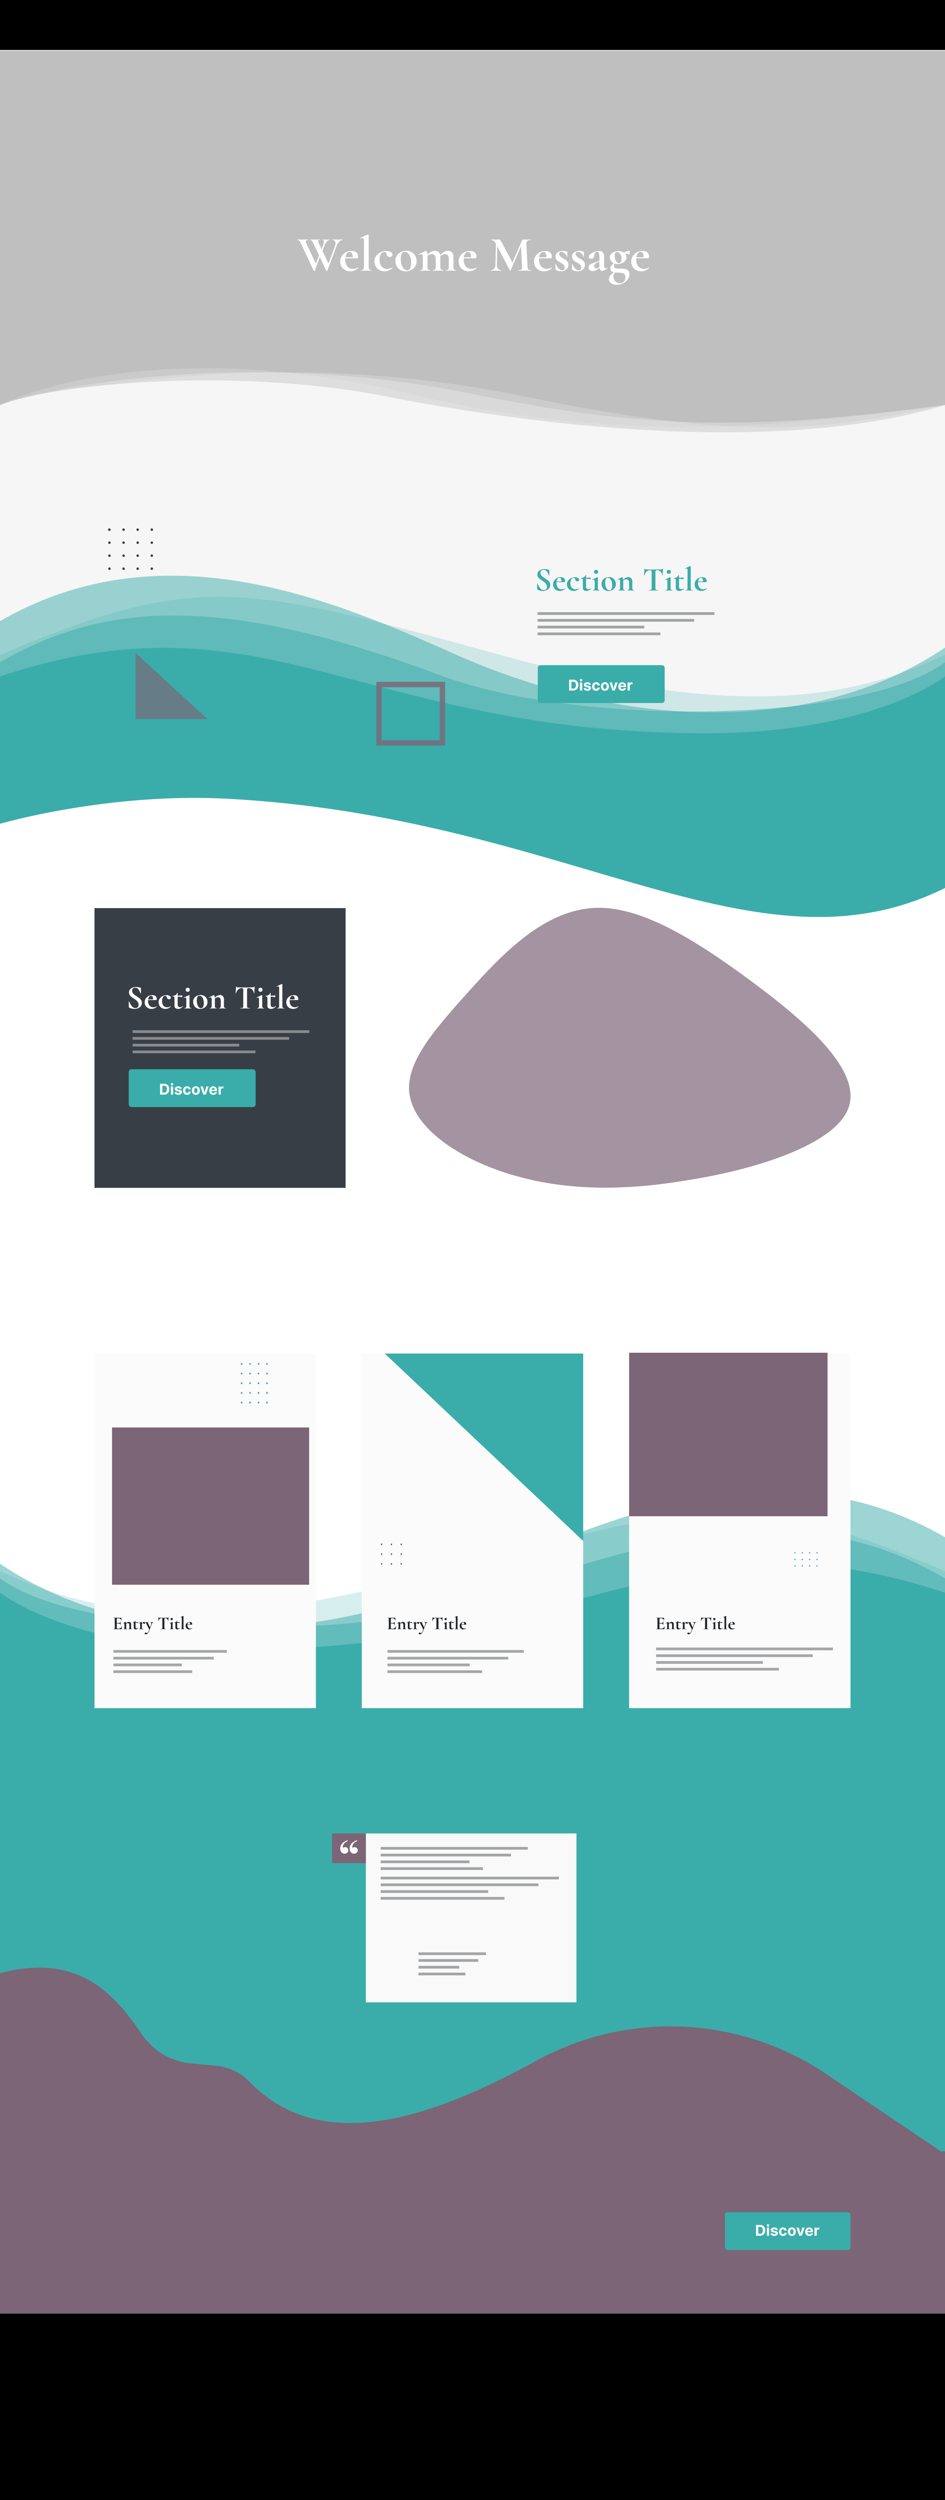 <svg xmlns="http://www.w3.org/2000/svg" width="700" height="1850" viewBox="0 0 700 1850">
    <defs>
        <pattern width="1" height="1" id="theme_orchid_s_cover_default_image_id" patternunits="objectBoundingBox">
            <image width="700" height="310" preserveAspectRatio="xMidYMid slice" href="#s_cover_default_image_url"/>
        </pattern>
        <pattern width="1" height="1" id="theme_orchid_s_image_text_default_image_id" patternunits="objectBoundingBox">
            <image width="267" height="185" preserveAspectRatio="xMidYMid slice"  href="#s_image_text_default_image_url"/>
        </pattern>
        <pattern width="1" height="1" id="theme_orchid_s_text_image_default_image_id" patternunits="objectBoundingBox">
            <image width="298" height="203" preserveAspectRatio="xMidYMid slice"  href="#s_text_image_default_image_url"/>
        </pattern>
        <pattern width="1" height="1" id="theme_orchid_s_three_columns_default_image_1_id" patternunits="objectBoundingBox">
            <image width="164" height="177.824" preserveAspectRatio="xMidYMid slice"  href="#s_three_columns_default_image_1_url"/>
        </pattern>
        <pattern width="1" height="1" id="theme_orchid_s_three_columns_default_image_2_id" patternunits="objectBoundingBox">
            <image width="164" height="177.824" preserveAspectRatio="xMidYMid slice"  href="#s_three_columns_default_image_2_url"/>
        </pattern>
        <pattern width="1" height="1" id="theme_orchid_s_three_columns_default_image_3_id" patternunits="objectBoundingBox">
            <image width="164" height="177.824" preserveAspectRatio="xMidYMid slice"  href="#s_three_columns_default_image_3_url"/>
        </pattern>
        <pattern id="theme_orchid_s_quotes_carousel_demo_image_3" preserveAspectRatio="xMidYMid slice" width="100%" height="100%" viewBox="0 0 128 128">
            <image width="128" height="128" href="/web/image/website.s_quotes_carousel_demo_image_3"/>
        </pattern>
        <filter id="filter_readability_orchid">
            <feColorMatrix in="SourceGraphic" type="saturate" values="0"/>
            <feComponentTransfer>
                <feFuncR type="table" tableValues="1 0"/>
                <feFuncG type="table" tableValues="1 0"/>
                <feFuncB type="table" tableValues="1 0"/>
            </feComponentTransfer>
            <feComponentTransfer>
                <feFuncR type="linear" slope="10000" intercept="-4999.5"/>
                <feFuncG type="linear" slope="10000" intercept="-4999.5"/>
                <feFuncB type="linear" slope="10000" intercept="-4999.5"/>
            </feComponentTransfer>
        </filter>
    </defs>
    <g fill="none" fill-rule="evenodd" class="theme_orchid">
        <rect width="700" height="1850" fill="#FFFFFF"/>
        <g class="svgc_menu">
            <rect width="700" height="37" class="svgc_menu_bg" fill="#MENU_COLOR"/>
            <path class="svgc_text" opacity="1" fill="#MENU_COLOR" filter="url(#filter_readability_orchid)" fill-rule="nonzero" d="M76.345 23v-1.521h-3.741v-7.206h-1.845V23h5.586zm4.68.12c.77 0 1.463-.176 2.08-.527.619-.35 1.107-.86 1.467-1.528.36-.667.539-1.477.539-2.429 0-.951-.18-1.761-.54-2.429-.359-.667-.847-1.176-1.465-1.527-.618-.351-1.312-.527-2.082-.527-.775 0-1.471.176-2.088.527-.616.35-1.104.86-1.461 1.527-.358.668-.537 1.478-.537 2.43 0 .948.179 1.756.537 2.424a3.753 3.753 0 0 0 1.461 1.53c.617.352 1.313.528 2.088.528zm0-1.633a2.08 2.08 0 0 1-1.168-.328c-.333-.219-.59-.54-.774-.963-.183-.423-.275-.943-.275-1.56 0-.616.092-1.136.275-1.56.183-.423.441-.744.774-.962a2.075 2.075 0 0 1 1.167-.328c.446 0 .835.109 1.168.328.332.218.59.54.773.963.184.423.275.943.275 1.56 0 .616-.091 1.136-.275 1.559-.183.423-.44.744-.773.963a2.075 2.075 0 0 1-1.168.328zm9.277 1.632c.733 0 1.384-.148 1.952-.445a3.292 3.292 0 0 0 1.338-1.27c.324-.55.486-1.208.486-1.975v-1.1h-3.652v1.39h1.872l-.004.126c-.017.237-.07.452-.157.645l-.073.14a1.591 1.591 0 0 1-.682.633c-.296.15-.654.224-1.071.224-.46 0-.86-.111-1.198-.334-.338-.223-.6-.548-.784-.974-.184-.426-.277-.943-.277-1.551s.094-1.123.281-1.545c.188-.422.45-.744.787-.965a2.086 2.086 0 0 1 1.174-.332c.238 0 .456.03.654.089.197.06.373.146.528.258.155.112.286.248.394.409.108.16.192.344.252.552h1.875a3.19 3.19 0 0 0-.405-1.187 3.27 3.27 0 0 0-.812-.931 3.741 3.741 0 0 0-1.135-.607 4.3 4.3 0 0 0-1.381-.216 4.21 4.21 0 0 0-1.607.303 3.756 3.756 0 0 0-1.3.882 4.021 4.021 0 0 0-.867 1.413c-.206.555-.309 1.186-.309 1.894 0 .92.173 1.715.518 2.384a3.725 3.725 0 0 0 1.447 1.547c.62.362 1.338.543 2.156.543zm8.958 0c.77 0 1.463-.175 2.081-.526.618-.35 1.107-.86 1.466-1.528.36-.667.54-1.477.54-2.429 0-.951-.18-1.761-.54-2.429-.36-.667-.848-1.176-1.466-1.527s-1.311-.527-2.081-.527c-.776 0-1.472.176-2.088.527-.617.35-1.104.86-1.462 1.527-.358.668-.537 1.478-.537 2.43 0 .948.179 1.756.537 2.424.358.668.845 1.178 1.462 1.53.616.352 1.312.528 2.088.528zm0-1.632c-.446 0-.836-.11-1.168-.328-.332-.219-.59-.54-.773-.963-.184-.423-.275-.943-.275-1.56 0-.616.091-1.136.275-1.56.183-.423.44-.744.773-.962a2.075 2.075 0 0 1 1.168-.328c.446 0 .835.109 1.167.328.333.218.59.54.774.963.183.423.275.943.275 1.56 0 .616-.092 1.136-.275 1.559-.184.423-.441.744-.774.963a2.075 2.075 0 0 1-1.167.328z"/>
            <g opacity=".6" transform="translate(145 15)">
                <rect width="37" height="7" fill="#MENU_COLOR" class="svgc_text" filter="url(#filter_readability_orchid)"/>
                <rect width="37" height="7" x="58" fill="#MENU_COLOR" class="svgc_text" filter="url(#filter_readability_orchid)"/>
                <rect width="37" height="7" x="116" fill="#MENU_COLOR" class="svgc_text" filter="url(#filter_readability_orchid)"/>
                <rect width="37" height="7" x="174" fill="#MENU_COLOR" class="svgc_text" filter="url(#filter_readability_orchid)"/>
            </g>
            <rect width="37" height="7" x="593" y="15" fill="#MENU_COLOR" opacity="1" class="svgc_text" filter="url(#filter_readability_orchid)"/>
        </g>
        <g class="s_cover" transform="translate(0 37)">
            <rect fill="url(#theme_orchid_s_cover_default_image_id)" class="img_reference_s_cover_default_image" width="700" height="310"/>
            <rect fill="#000000" opacity="0.25" width="700" height="310" transform="translate(0 0.5)"/>
            <path d="M33.929-23.125q.074,0,.074.222t-.074.222a3.656,3.656,0,0,0-2.572,1.166,8.706,8.706,0,0,0-1.979,3.2L22.533-.037q-.037.148-.407.148t-.407-.148L16.983-10.064,13.246-.037q-.037.148-.407.148t-.407-.148L3-20.054a13.511,13.511,0,0,0-.907-1.7,2.026,2.026,0,0,0-.777-.722,2.639,2.639,0,0,0-1.129-.2q-.111,0-.111-.222t.111-.222a5.479,5.479,0,0,1,.777.037q.74.074,1.924.074,2.479,0,4.181-.074.481-.037,1.184-.037.111,0,.111.222t-.111.222a3.321,3.321,0,0,0-1.314.185.673.673,0,0,0-.388.666A7.547,7.547,0,0,0,7.4-19.388L14.06-5.254l2.331-6.105-4.107-8.695a9.109,9.109,0,0,0-1.184-1.98,1.573,1.573,0,0,0-1.184-.647q-.111,0-.111-.222t.111-.222a8.011,8.011,0,0,1,.87.056,13.807,13.807,0,0,0,1.424.056q2.109,0,3.515-.074.37-.037.962-.037.111,0,.111.222t-.111.222a1.676,1.676,0,0,0-.759.129.479.479,0,0,0-.241.462,8.739,8.739,0,0,0,1,2.7l1.628,3.441.925-2.479a9.871,9.871,0,0,0,.814-3.182q0-1.073-.925-1.073-.111,0-.111-.222t.111-.222a4.174,4.174,0,0,1,.647.056,15.872,15.872,0,0,0,1.757.056q.629,0,1.517-.074l1.369-.037q.074,0,.074.222t-.074.222q-2.479,0-4.107,4.366l-1.369,3.663,4.44,9.361,4.773-12.765A6.179,6.179,0,0,0,28.6-20.2a2.686,2.686,0,0,0-.573-1.813,1.924,1.924,0,0,0-1.535-.666q-.111,0-.111-.222t.111-.222l1.7.037q1.332.074,2.442.074.74,0,1.7-.074ZM45.251-2.442q.074,0,.167.148t.019.222A9.11,9.11,0,0,1,42.661-.148,7.834,7.834,0,0,1,39.59.444a7.943,7.943,0,0,1-4.033-.98,6.628,6.628,0,0,1-2.59-2.627,7.4,7.4,0,0,1-.888-3.57,7.633,7.633,0,0,1,1.073-3.959,7.745,7.745,0,0,1,2.979-2.867,8.751,8.751,0,0,1,4.311-1.055,5.443,5.443,0,0,1,3.552,1.036,3.93,3.93,0,0,1,1.258,3.219q0,1.147-.407,1.147l-8.991.037a6.8,6.8,0,0,0-.037.851,7.9,7.9,0,0,0,1.5,5.106,5.226,5.226,0,0,0,4.311,1.85,5.7,5.7,0,0,0,1.7-.222,12.557,12.557,0,0,0,1.85-.814ZM39.035-13.875A2.477,2.477,0,0,0,37-12.821a6.073,6.073,0,0,0-1.073,2.9l5.365-.074a6.711,6.711,0,0,0-.555-2.886A1.774,1.774,0,0,0,39.035-13.875ZM47.656,0q-.074,0-.074-.222t.074-.222A1.916,1.916,0,0,0,49.229-.98,3.415,3.415,0,0,0,49.654-3l.037-18.8a5.072,5.072,0,0,0-.241-1.85.844.844,0,0,0-.833-.555,3.9,3.9,0,0,0-1.406.407h-.037q-.111,0-.2-.2t-.019-.24l5.439-2.553.148-.037a.7.7,0,0,1,.407.167q.222.167.222.315V-3A3.541,3.541,0,0,0,53.576-.98a1.857,1.857,0,0,0,1.554.536q.148,0,.148.222T55.13,0q-.925,0-1.48-.037L51.393-.074l-2.22.037Q48.618,0,47.656,0ZM64.935.444A7.625,7.625,0,0,1,60.81-.61a6.7,6.7,0,0,1-2.516-2.738,7.872,7.872,0,0,1-.833-3.534,6.707,6.707,0,0,1,1.3-4.089,8.537,8.537,0,0,1,3.312-2.7,9.638,9.638,0,0,1,4.125-.944,6.838,6.838,0,0,1,3.2.74,2.254,2.254,0,0,1,1.424,2.035,1.585,1.585,0,0,1-.536,1.2,2.115,2.115,0,0,1-1.5.5,2.034,2.034,0,0,1-1.406-.463,3.337,3.337,0,0,1-.851-1.424,4.732,4.732,0,0,0-.647-1.425,1.385,1.385,0,0,0-1.129-.389,2.856,2.856,0,0,0-2.535,1.573A8.033,8.033,0,0,0,61.272-8.1a8,8,0,0,0,1.369,4.9,5.094,5.094,0,0,0,4.366,1.831,5.887,5.887,0,0,0,1.72-.222,14.937,14.937,0,0,0,1.831-.74H70.6a.265.265,0,0,1,.2.111q.093.111.019.185A10.308,10.308,0,0,1,68.08-.166,7.652,7.652,0,0,1,64.935.444ZM80.549.481A7.527,7.527,0,0,1,76.535-.573a7.092,7.092,0,0,1-2.646-2.849,8.394,8.394,0,0,1-.925-3.9,6.776,6.776,0,0,1,1.221-4.088,7.534,7.534,0,0,1,3.108-2.516,9.531,9.531,0,0,1,3.885-.832,7.334,7.334,0,0,1,4,1.073,7.194,7.194,0,0,1,2.609,2.831A8.076,8.076,0,0,1,88.689-7.1a7.108,7.108,0,0,1-1.11,3.941A7.633,7.633,0,0,1,84.6-.481,8.721,8.721,0,0,1,80.549.481ZM81.659-.3a2.386,2.386,0,0,0,2.2-1.424,8.871,8.871,0,0,0,.758-4.089,13.148,13.148,0,0,0-.666-4.44,6.623,6.623,0,0,0-1.739-2.793,3.422,3.422,0,0,0-2.294-.944q-2.96,0-2.96,5.291a13.981,13.981,0,0,0,.629,4.384,7.266,7.266,0,0,0,1.7,2.96A3.315,3.315,0,0,0,81.659-.3Zm36.3-.148q.148,0,.148.222T117.956,0q-.962,0-1.517-.037l-2.22-.037-2.146.037Q111.481,0,110.519,0q-.111,0-.111-.222t.111-.222a1.916,1.916,0,0,0,1.572-.536A3.415,3.415,0,0,0,112.517-3V-8.325a5.142,5.142,0,0,0-.684-2.96,2.393,2.393,0,0,0-2.09-.962,4.643,4.643,0,0,0-1.887.407,4.861,4.861,0,0,0-1.591,1.11V-3a3.415,3.415,0,0,0,.425,2.016,1.916,1.916,0,0,0,1.573.536q.148,0,.148.222T108.262,0q-.962,0-1.517-.037l-2.22-.037-2.146.037Q101.787,0,100.825,0q-.111,0-.111-.222t.111-.222A1.916,1.916,0,0,0,102.4-.98,3.415,3.415,0,0,0,102.823-3V-8.325a5.142,5.142,0,0,0-.684-2.96,2.393,2.393,0,0,0-2.09-.962,4.654,4.654,0,0,0-1.757.351,4.875,4.875,0,0,0-1.535.981V-3A3.415,3.415,0,0,0,97.181-.98a1.916,1.916,0,0,0,1.572.536q.111,0,.111.222T98.753,0q-.962,0-1.517-.037l-2.22-.037-2.183.037Q92.278,0,91.316,0q-.111,0-.111-.222t.111-.222A1.857,1.857,0,0,0,92.87-.98,3.541,3.541,0,0,0,93.277-3V-9.953A3.847,3.847,0,0,0,93-11.637a.917.917,0,0,0-.869-.536,4.758,4.758,0,0,0-1.776.518H90.28q-.111,0-.166-.185t.019-.222l5.143-2.516a1.546,1.546,0,0,1,.259-.074q.407,0,.777.8a5.9,5.9,0,0,1,.444,2.128q2.516-3,5.4-3a4.238,4.238,0,0,1,2.775.851,3.675,3.675,0,0,1,1.258,2.442q2.553-3.293,5.661-3.293a3.94,3.94,0,0,1,3.053,1.147,4.993,4.993,0,0,1,1.054,3.478V-3a3.415,3.415,0,0,0,.425,2.016A1.916,1.916,0,0,0,117.956-.444Zm15.022-2q.074,0,.167.148t.018.222a9.11,9.11,0,0,1-2.775,1.924,7.834,7.834,0,0,1-3.071.592,7.943,7.943,0,0,1-4.033-.98,6.628,6.628,0,0,1-2.59-2.627,7.4,7.4,0,0,1-.888-3.57,7.633,7.633,0,0,1,1.073-3.959,7.745,7.745,0,0,1,2.979-2.867,8.751,8.751,0,0,1,4.311-1.055,5.443,5.443,0,0,1,3.552,1.036,3.93,3.93,0,0,1,1.258,3.219q0,1.147-.407,1.147l-8.991.037a6.8,6.8,0,0,0-.037.851,7.9,7.9,0,0,0,1.5,5.106,5.226,5.226,0,0,0,4.311,1.85,5.7,5.7,0,0,0,1.7-.222A12.557,12.557,0,0,0,132.9-2.4Zm-6.216-11.433a2.477,2.477,0,0,0-2.035,1.054,6.073,6.073,0,0,0-1.073,2.9l5.365-.074a6.711,6.711,0,0,0-.555-2.886A1.774,1.774,0,0,0,126.762-13.875ZM173.567-.444q.074,0,.074.222T173.567,0q-1.258,0-2-.037l-2.738-.037-2.775.037q-.7.037-1.924.037-.111,0-.111-.222t.111-.222a4.145,4.145,0,0,0,2.109-.37,1.762,1.762,0,0,0,.555-1.554L166.759-3l-.777-15.133L158.36-.259a.3.3,0,0,1-.3.148.3.3,0,0,1-.3-.148l-9.361-17.8-.3,13.357a5.011,5.011,0,0,0,.8,3.127,2.749,2.749,0,0,0,2.349,1.128q.111,0,.111.222T151.256,0q-1,0-1.554-.037l-2.035-.037-2.331.037Q144.744,0,143.745,0q-.111,0-.111-.222t.111-.222a2.881,2.881,0,0,0,2.405-1.147,5.116,5.116,0,0,0,.925-3.108l.333-15.318-.037-.037a6.4,6.4,0,0,0-1.536-2A2.87,2.87,0,0,0,144-22.681q-.111,0-.111-.222t.111-.222l1.739.037q.518.037,1.332.037l1.961-.037a7.975,7.975,0,0,1,.851-.037.882.882,0,0,1,.74.333,16.211,16.211,0,0,1,.962,1.591l8.066,15.133,7.03-16.132a1.962,1.962,0,0,1,.463-.721.97.97,0,0,1,.647-.2q.333,0,.758.037t.98.037l2.183-.037q.518-.037,1.48-.037.111,0,.111.222t-.111.222a3.7,3.7,0,0,0-2.516.7,2.615,2.615,0,0,0-.7,2.183L170.866-3a6,6,0,0,0,.277,1.665,1.165,1.165,0,0,0,.74.7A5.585,5.585,0,0,0,173.567-.444Zm15.244-2q.074,0,.167.148t.018.222a9.11,9.11,0,0,1-2.775,1.924,7.834,7.834,0,0,1-3.071.592,7.943,7.943,0,0,1-4.033-.98,6.628,6.628,0,0,1-2.59-2.627,7.4,7.4,0,0,1-.888-3.57,7.633,7.633,0,0,1,1.073-3.959,7.745,7.745,0,0,1,2.979-2.867A8.751,8.751,0,0,1,184-14.615a5.443,5.443,0,0,1,3.552,1.036,3.93,3.93,0,0,1,1.258,3.219q0,1.147-.407,1.147l-8.991.037a6.8,6.8,0,0,0-.037.851,7.9,7.9,0,0,0,1.5,5.106,5.226,5.226,0,0,0,4.311,1.85,5.7,5.7,0,0,0,1.7-.222,12.558,12.558,0,0,0,1.85-.814ZM182.6-13.875a2.477,2.477,0,0,0-2.035,1.054,6.073,6.073,0,0,0-1.073,2.9l5.365-.074a6.711,6.711,0,0,0-.555-2.886A1.774,1.774,0,0,0,182.6-13.875Zm11.692,1.369a2.557,2.557,0,0,0,.758,1.85,10.7,10.7,0,0,0,2.2,1.628q1.406.814,2.09,1.276a4.631,4.631,0,0,1,1.24,1.3,3.552,3.552,0,0,1,.555,2.016,4.728,4.728,0,0,1-.629,2.368,4.659,4.659,0,0,1-1.887,1.795,6.183,6.183,0,0,1-3,.685,7.855,7.855,0,0,1-3.848-1,.64.64,0,0,1-.222-.444L191.475-4.7q0-.111.2-.129t.24.056a7.326,7.326,0,0,0,1.961,3.145,4.066,4.066,0,0,0,2.775,1.3,1.64,1.64,0,0,0,1.24-.481,1.952,1.952,0,0,0,.463-1.406,2.965,2.965,0,0,0-.777-2.164,10.237,10.237,0,0,0-2.294-1.647q-1.295-.7-1.961-1.147a4.165,4.165,0,0,1-1.184-1.258,3.648,3.648,0,0,1-.518-2,3.549,3.549,0,0,1,1.554-3.2,6.809,6.809,0,0,1,3.811-1.017,9.647,9.647,0,0,1,1.535.111,7.633,7.633,0,0,1,1.536.444.415.415,0,0,1,.333.407q0,.925-.037,1.443l-.037,1.85q0,.111-.222.111t-.222-.111a2.714,2.714,0,0,0-.592-1.536,5.33,5.33,0,0,0-1.536-1.425,3.61,3.61,0,0,0-1.943-.592Q194.287-13.949,194.287-12.506Zm12.247,0a2.557,2.557,0,0,0,.758,1.85,10.7,10.7,0,0,0,2.2,1.628q1.406.814,2.09,1.276a4.631,4.631,0,0,1,1.24,1.3,3.552,3.552,0,0,1,.555,2.016,4.728,4.728,0,0,1-.629,2.368,4.659,4.659,0,0,1-1.887,1.795,6.183,6.183,0,0,1-3,.685,7.855,7.855,0,0,1-3.848-1,.64.64,0,0,1-.222-.444L203.722-4.7q0-.111.2-.129t.24.056a7.326,7.326,0,0,0,1.961,3.145,4.066,4.066,0,0,0,2.775,1.3,1.64,1.64,0,0,0,1.24-.481A1.952,1.952,0,0,0,210.6-2.22a2.965,2.965,0,0,0-.777-2.164,10.237,10.237,0,0,0-2.294-1.647q-1.295-.7-1.961-1.147a4.165,4.165,0,0,1-1.184-1.258,3.648,3.648,0,0,1-.518-2,3.549,3.549,0,0,1,1.554-3.2,6.809,6.809,0,0,1,3.811-1.017,9.647,9.647,0,0,1,1.535.111,7.633,7.633,0,0,1,1.536.444.415.415,0,0,1,.333.407q0,.925-.037,1.443l-.037,1.85q0,.111-.222.111t-.222-.111a2.714,2.714,0,0,0-.592-1.536,5.33,5.33,0,0,0-1.535-1.425,3.61,3.61,0,0,0-1.943-.592Q206.534-13.949,206.534-12.506ZM230.14-2a.207.207,0,0,1,.2.167.177.177,0,0,1-.092.24L226.44.222a.824.824,0,0,1-.37.074,1.507,1.507,0,0,1-1.128-.629,3.748,3.748,0,0,1-.758-1.7l-1.591,1.11A6.689,6.689,0,0,1,221-.019a4.715,4.715,0,0,1-1.665.278,3.588,3.588,0,0,1-2.4-.7,2.453,2.453,0,0,1-.814-1.961,2.526,2.526,0,0,1,.481-1.609,3.408,3.408,0,0,1,1.2-.962,18.579,18.579,0,0,1,2.016-.8l.925-.333,3.33-1.221V-9.435a10.991,10.991,0,0,0-.389-3.441,1.369,1.369,0,0,0-1.313-1.073q-1.961,0-2.22,3.034a2.383,2.383,0,0,1-.648,1.591,2.166,2.166,0,0,1-1.5.481,1.963,1.963,0,0,1-1.351-.389,1.313,1.313,0,0,1-.425-1.017,2.8,2.8,0,0,1,1.295-2.127,10.571,10.571,0,0,1,3.126-1.647,10.141,10.141,0,0,1,3.238-.629,3.579,3.579,0,0,1,2.646,1.017,4.2,4.2,0,0,1,1.017,3.089V-4a3.023,3.023,0,0,0,.389,1.665,1.234,1.234,0,0,0,1.092.592A2.532,2.532,0,0,0,230.1-2Zm-6.031-.666a2.2,2.2,0,0,1-.037-.481V-6.7l-1.591.74q-.111.037-.74.277a2.633,2.633,0,0,0-1.092.8,1.962,1.962,0,0,0-.462,1.295A1.743,1.743,0,0,0,220.76-2.2a1.943,1.943,0,0,0,1.313.5,2.25,2.25,0,0,0,1.221-.407Zm15.355,1.147a26.188,26.188,0,0,1,3.57.259,4.37,4.37,0,0,1,2.331,1.092,3.427,3.427,0,0,1,.943,2.646,6.706,6.706,0,0,1-1.277,3.9,9.24,9.24,0,0,1-3.441,2.942,10.031,10.031,0,0,1-4.644,1.11,7.013,7.013,0,0,1-4.181-1.166,3.59,3.59,0,0,1-1.628-3.052q0-2.59,3.737-5.032-2.664-.518-2.664-2.664,0-2.294,2.59-4.033a5.283,5.283,0,0,1-2.2-1.868,4.52,4.52,0,0,1-.8-2.535,3.563,3.563,0,0,1,.962-2.516A6.09,6.09,0,0,1,235.228-14a8.994,8.994,0,0,1,3.052-.536,6.715,6.715,0,0,1,4,1.184,7.059,7.059,0,0,1,4-1.295q.3,0,.3,1.036a4.948,4.948,0,0,1-.148,1.166q-.148.61-.3.5a7.244,7.244,0,0,0-2.738-.629h-.3a4.024,4.024,0,0,1,1,2.664,3.972,3.972,0,0,1-.962,2.627,6.2,6.2,0,0,1-2.46,1.758,8.116,8.116,0,0,1-3.089.61,6.41,6.41,0,0,1-2.109-.333,2.229,2.229,0,0,0-.592,1.591,1.771,1.771,0,0,0,.536,1.443,2.712,2.712,0,0,0,1.424.555Q237.725-1.554,239.464-1.517Zm-2.4-12.321q-1.665,0-1.665,2.812a8.246,8.246,0,0,0,.444,2.793A5.033,5.033,0,0,0,237-6.29a2.181,2.181,0,0,0,1.535.7,1.624,1.624,0,0,0,1.369-.814,4.443,4.443,0,0,0,.555-2.479,6.484,6.484,0,0,0-.518-2.719,4.043,4.043,0,0,0-1.314-1.684A2.744,2.744,0,0,0,237.059-13.838ZM239.168,9.25a3.911,3.911,0,0,0,3-1.184,4.518,4.518,0,0,0,1.11-3.219,3.28,3.28,0,0,0-.685-2.313,2.988,2.988,0,0,0-1.776-.888,25.559,25.559,0,0,0-3.163-.2q-.333,0-.925-.037t-1-.074a3.428,3.428,0,0,0-1.258,2.96,4.765,4.765,0,0,0,1.387,3.663A4.686,4.686,0,0,0,239.168,9.25ZM260.813-2.442q.074,0,.167.148t.018.222a9.109,9.109,0,0,1-2.775,1.924,7.834,7.834,0,0,1-3.071.592,7.943,7.943,0,0,1-4.033-.98,6.628,6.628,0,0,1-2.59-2.627,7.4,7.4,0,0,1-.888-3.57,7.633,7.633,0,0,1,1.073-3.959,7.745,7.745,0,0,1,2.979-2.867A8.751,8.751,0,0,1,256-14.615a5.443,5.443,0,0,1,3.552,1.036,3.93,3.93,0,0,1,1.258,3.219q0,1.147-.407,1.147l-8.991.037a6.793,6.793,0,0,0-.037.851,7.9,7.9,0,0,0,1.5,5.106,5.226,5.226,0,0,0,4.311,1.85,5.7,5.7,0,0,0,1.7-.222,12.558,12.558,0,0,0,1.85-.814ZM254.6-13.875a2.477,2.477,0,0,0-2.035,1.054,6.073,6.073,0,0,0-1.073,2.9l5.365-.074a6.712,6.712,0,0,0-.555-2.886A1.774,1.774,0,0,0,254.6-13.875Z" transform="translate(219.926 163.325)" fill="#FFFFFF"/>
            <g transform="translate(0 322.5)">
                <path d="M700-59.921c-132,18.235-245.85,28-397.1-8.28C146.15-105.843,38.75-78.371,0-59.921V0L700-.024v-59.9Z" fill="#F6F6F6" opacity="0.2"/>
                <path d="M700-59.983c-93.5,20.745-156.85,25.632-310.05-5.869C274.1-89.687,145.05-92.322,0-59.982V0L700-.024V-59.983Z" fill="#F6F6F6" opacity="0.25"/>
                <path d="M700-59.828C550.45-39.854,473.45-42.936,349.45-68.1,191.85-100.135,47.1-76.6,0-59.828V0L700-.024Z" fill="#F6F6F6" opacity="0.31"/>
                <path d="M700-59.646c-104.4,31.252-260.25,23.534-414.95-6.67C169.7-88.8,34.6-74.486,0-59.646V0L700-.024Z" fill="#F6F6F6"/>
            </g>
        </g>
        <g class="s_image_text" transform="translate(70 370)">
            <rect width="700" height="211" fill="#F6F6F6" transform="translate(-70 -20)"/>
            <g transform="translate(-70 -1023.651)">
                <path d="M0,1138.38c144.5-61.246,177.3-53.383,370.95,0,175.8,48.457,259.45,32.4,329.05,0V1239.6l-700,.047Z" transform="translate(0 0)" fill="#3AADAA" opacity="0.2"/>
                <path d="M0,1113.289c120.5-69.474,245.85-16.132,336.35,24.173,125.5,55.889,265.6,61.483,363.65-4.595v106.783H0Z" fill="#3AADAA" opacity="0.5"/>
                <path d="M0,1143.71c75.65-43.483,161.1-51.964,326.05,9.648,103.6,38.681,313.2,35.54,373.95-9.648v95.9h0l-700,.045Z" fill="#3AADAA" opacity="0.5"/>
                <path d="M0,1154.381c196.15-65.022,262.7,40.244,517.75,42.043,129.3.919,181.85-41.963,182.25-42.043v85.4l-700,.04Z" transform="translate(0 -0.175)" fill="#3AADAA"/>
            </g>
            <g transform="translate(326.63 51)">
                <path d="M4.35-13.1a2.836,2.836,0,0,0,.463,1.6A5.119,5.119,0,0,0,5.95-10.275Q6.625-9.75,7.775-9a23.987,23.987,0,0,1,2,1.4A5.544,5.544,0,0,1,11.05-6.137a3.746,3.746,0,0,1,.525,1.988,3.968,3.968,0,0,1-.7,2.312A4.612,4.612,0,0,1,8.938-.262,6.6,6.6,0,0,1,6.175.3a9.5,9.5,0,0,1-2.35-.313A4.247,4.247,0,0,1,2.175-.7a.989.989,0,0,1-.188-.187.507.507,0,0,1-.062-.287L1.85-5.15v-.025q0-.1.125-.112t.15.087q.75,1.525,1.313,2.475A6.507,6.507,0,0,0,4.863-1.05a2.966,2.966,0,0,0,1.962.725,2.5,2.5,0,0,0,1.65-.537A2.266,2.266,0,0,0,9.125-2.7a3.713,3.713,0,0,0-.488-1.925,5.244,5.244,0,0,0-1.187-1.4A22.621,22.621,0,0,0,5.525-7.4,20.071,20.071,0,0,1,3.663-8.725,5.314,5.314,0,0,1,2.525-10.05a3.423,3.423,0,0,1-.475-1.825,3.372,3.372,0,0,1,.763-2.237,4.516,4.516,0,0,1,1.963-1.35A7.314,7.314,0,0,1,7.3-15.9a9.975,9.975,0,0,1,1.775.163,7.405,7.405,0,0,1,1.45.387.693.693,0,0,1,.3.213.508.508,0,0,1,.075.288v3.675q0,.075-.125.113t-.15-.038l-.2-.475A11.239,11.239,0,0,0,8.962-14.25a2.771,2.771,0,0,0-2.338-1.1,2.352,2.352,0,0,0-1.637.575A2.14,2.14,0,0,0,4.35-13.1ZM22.575-1.65q.05,0,.112.1t.013.15A6.155,6.155,0,0,1,20.825-.1,5.293,5.293,0,0,1,18.75.3a5.367,5.367,0,0,1-2.725-.662,4.478,4.478,0,0,1-1.75-1.775,5,5,0,0,1-.6-2.412A5.157,5.157,0,0,1,14.4-7.225a5.233,5.233,0,0,1,2.013-1.937,5.913,5.913,0,0,1,2.913-.713,3.678,3.678,0,0,1,2.4.7A2.656,2.656,0,0,1,22.575-7q0,.775-.275.775L16.225-6.2a4.591,4.591,0,0,0-.025.575,5.334,5.334,0,0,0,1.012,3.45,3.531,3.531,0,0,0,2.913,1.25,3.851,3.851,0,0,0,1.15-.15,8.485,8.485,0,0,0,1.25-.55Zm-4.2-7.725A1.673,1.673,0,0,0,17-8.663,4.1,4.1,0,0,0,16.275-6.7L19.9-6.75a4.534,4.534,0,0,0-.375-1.95A1.2,1.2,0,0,0,18.375-9.375ZM29.025.3a5.152,5.152,0,0,1-2.788-.713,4.527,4.527,0,0,1-1.7-1.85,5.319,5.319,0,0,1-.562-2.388,4.532,4.532,0,0,1,.875-2.762,5.768,5.768,0,0,1,2.238-1.825,6.512,6.512,0,0,1,2.788-.637,4.62,4.62,0,0,1,2.162.5A1.523,1.523,0,0,1,33-8a1.071,1.071,0,0,1-.362.813,1.429,1.429,0,0,1-1.013.338,1.374,1.374,0,0,1-.95-.313,2.255,2.255,0,0,1-.575-.962,3.2,3.2,0,0,0-.437-.962A.936.936,0,0,0,28.9-9.35a1.93,1.93,0,0,0-1.712,1.063,5.428,5.428,0,0,0-.638,2.812,5.405,5.405,0,0,0,.925,3.313,3.442,3.442,0,0,0,2.95,1.237,3.978,3.978,0,0,0,1.162-.15,10.092,10.092,0,0,0,1.238-.5h.025a.179.179,0,0,1,.138.075q.063.075.013.125A6.965,6.965,0,0,1,31.15-.112,5.17,5.17,0,0,1,29.025.3ZM41.9-1.75a.186.186,0,0,1,.162.1q.063.1-.013.15a7.114,7.114,0,0,1-1.8,1.362A4.083,4.083,0,0,1,38.4.3a3.264,3.264,0,0,1-1.875-.525A1.986,1.986,0,0,1,35.75-2V-7.55a1.6,1.6,0,0,0-.275-1.075,1.327,1.327,0,0,0-1-.3q-.025,0-.062-.075a.333.333,0,0,1-.037-.15.444.444,0,0,1,.025-.163q.025-.063.075-.062a4.108,4.108,0,0,0,2.063-.55A3.178,3.178,0,0,0,37.75-11.45a.214.214,0,0,1,.212-.1q.163,0,.163.1v2q1.45-.025,3.25-.225.05,0,.112.188a1.3,1.3,0,0,1,.063.413,1.4,1.4,0,0,1-.088.488q-.087.238-.187.212a16.215,16.215,0,0,0-3.15-.375v5.925a1.819,1.819,0,0,0,.487,1.4,1.823,1.823,0,0,0,1.287.45,3.121,3.121,0,0,0,1.95-.75Zm3.675-10.625a1.521,1.521,0,0,1-1.125-.4,1.521,1.521,0,0,1-.4-1.125,1.356,1.356,0,0,1,.413-1.038,1.559,1.559,0,0,1,1.112-.387,1.455,1.455,0,0,1,1.075.375,1.419,1.419,0,0,1,.375,1.05,1.582,1.582,0,0,1-.375,1.125A1.4,1.4,0,0,1,45.575-12.375ZM43.175,0Q43.1,0,43.1-.15t.075-.15a1.255,1.255,0,0,0,1.05-.362A2.392,2.392,0,0,0,44.5-2.025V-6.5a3.113,3.113,0,0,0-.175-1.225A.594.594,0,0,0,43.75-8.1a2.459,2.459,0,0,0-.925.275H42.8q-.1,0-.15-.138t.025-.162l3.775-1.75.075-.025a.36.36,0,0,1,.25.125.345.345,0,0,1,.125.225V-9q-.05,1-.05,2.45v4.525a2.307,2.307,0,0,0,.287,1.363A1.3,1.3,0,0,0,48.2-.3q.075,0,.075.15T48.2,0q-.65,0-1.025-.025l-1.5-.025L44.2-.025Q43.825,0,43.175,0ZM54.7.325a5.086,5.086,0,0,1-2.712-.713A4.792,4.792,0,0,1,50.2-2.312a5.671,5.671,0,0,1-.625-2.637A4.578,4.578,0,0,1,50.4-7.712a5.091,5.091,0,0,1,2.1-1.7,6.44,6.44,0,0,1,2.625-.562,4.956,4.956,0,0,1,2.7.725,4.861,4.861,0,0,1,1.763,1.912A5.457,5.457,0,0,1,60.2-4.8a4.8,4.8,0,0,1-.75,2.663A5.157,5.157,0,0,1,57.438-.325,5.893,5.893,0,0,1,54.7.325ZM55.45-.2a1.612,1.612,0,0,0,1.487-.963,5.994,5.994,0,0,0,.513-2.763,8.884,8.884,0,0,0-.45-3,4.475,4.475,0,0,0-1.175-1.887,2.312,2.312,0,0,0-1.55-.637q-2,0-2,3.575A9.447,9.447,0,0,0,52.7-2.912a4.909,4.909,0,0,0,1.15,2A2.24,2.24,0,0,0,55.45-.2ZM73.725-.3q.075,0,.075.15T73.725,0q-.65,0-1.025-.025L71.2-.05l-1.45.025Q69.35,0,68.7,0q-.075,0-.075-.15T68.7-.3a1.255,1.255,0,0,0,1.05-.362,2.392,2.392,0,0,0,.275-1.363v-3.6a3.334,3.334,0,0,0-.488-2A1.8,1.8,0,0,0,68-8.275a3.38,3.38,0,0,0-1.238.25,3.648,3.648,0,0,0-1.112.675v5.325a2.307,2.307,0,0,0,.287,1.363A1.3,1.3,0,0,0,67-.3q.075,0,.075.15T67,0q-.65,0-1.025-.025l-1.5-.025L63-.025Q62.625,0,61.975,0,61.9,0,61.9-.15t.075-.15a1.255,1.255,0,0,0,1.05-.362A2.392,2.392,0,0,0,63.3-2.025v-4.7a2.6,2.6,0,0,0-.187-1.138.62.62,0,0,0-.587-.363,3.215,3.215,0,0,0-1.2.35h-.05q-.075,0-.113-.125t.013-.15l3.475-1.7a1.045,1.045,0,0,1,.175-.05q.275,0,.525.537a4.053,4.053,0,0,1,.3,1.462,4.952,4.952,0,0,1,3.8-2.05,2.751,2.751,0,0,1,2.138.863,3.225,3.225,0,0,1,.787,2.262v4.8a2.307,2.307,0,0,0,.287,1.363A1.3,1.3,0,0,0,73.725-.3ZM85.55-15.05q-2.975,0-4.275,3.875-.025.075-.15.063T81-11.2q.1-1,.225-2.587t.125-2.388q0-.125.138-.125t.137.125q0,.55,1.425.55,2.15.075,5.025.075,1.475,0,3.125-.05l1.7-.025a5.532,5.532,0,0,0,1.387-.125.766.766,0,0,0,.563-.5q.025-.1.162-.1t.138.1q-.075.75-.162,2.4T94.9-11.2q0,.075-.125.075t-.15-.075a5.21,5.21,0,0,0-1.4-2.887A3.549,3.549,0,0,0,90.7-15.05a1.165,1.165,0,0,0-.962.313A2.09,2.09,0,0,0,89.5-13.55V-2.025A3.073,3.073,0,0,0,89.65-.9a.84.84,0,0,0,.575.475,5.238,5.238,0,0,0,1.35.125q.075,0,.075.15T91.575,0q-.9,0-1.425-.025L88.075-.05,86.05-.025Q85.525,0,84.6,0q-.075,0-.075-.15T84.6-.3a5.259,5.259,0,0,0,1.338-.125.879.879,0,0,0,.6-.487A2.869,2.869,0,0,0,86.7-2.025V-13.6a2.053,2.053,0,0,0-.225-1.15A1.115,1.115,0,0,0,85.55-15.05Zm13.9,2.675a1.521,1.521,0,0,1-1.125-.4,1.521,1.521,0,0,1-.4-1.125,1.356,1.356,0,0,1,.412-1.038,1.559,1.559,0,0,1,1.113-.387,1.455,1.455,0,0,1,1.075.375,1.419,1.419,0,0,1,.375,1.05,1.582,1.582,0,0,1-.375,1.125A1.4,1.4,0,0,1,99.45-12.375ZM97.05,0q-.075,0-.075-.15T97.05-.3A1.255,1.255,0,0,0,98.1-.662a2.392,2.392,0,0,0,.275-1.363V-6.5A3.113,3.113,0,0,0,98.2-7.725a.594.594,0,0,0-.575-.375,2.46,2.46,0,0,0-.925.275h-.025q-.1,0-.15-.138t.025-.162l3.775-1.75L100.4-9.9a.36.36,0,0,1,.25.125.345.345,0,0,1,.125.225V-9q-.05,1-.05,2.45v4.525a2.307,2.307,0,0,0,.287,1.363,1.3,1.3,0,0,0,1.063.362q.075,0,.075.15t-.075.15q-.65,0-1.025-.025L99.55-.05l-1.475.025Q97.7,0,97.05,0Zm13.7-1.75a.186.186,0,0,1,.162.1q.062.1-.012.15a7.114,7.114,0,0,1-1.8,1.362A4.083,4.083,0,0,1,107.25.3a3.264,3.264,0,0,1-1.875-.525A1.986,1.986,0,0,1,104.6-2V-7.55a1.6,1.6,0,0,0-.275-1.075,1.327,1.327,0,0,0-1-.3q-.025,0-.062-.075a.333.333,0,0,1-.038-.15.444.444,0,0,1,.025-.163q.025-.063.075-.062a4.108,4.108,0,0,0,2.063-.55A3.178,3.178,0,0,0,106.6-11.45a.214.214,0,0,1,.213-.1q.162,0,.162.1v2q1.45-.025,3.25-.225.05,0,.113.188a1.3,1.3,0,0,1,.063.413,1.4,1.4,0,0,1-.088.488q-.088.238-.187.212a16.215,16.215,0,0,0-3.15-.375v5.925a1.819,1.819,0,0,0,.488,1.4,1.823,1.823,0,0,0,1.287.45,3.122,3.122,0,0,0,1.95-.75ZM111.925,0q-.05,0-.05-.15t.05-.15a1.3,1.3,0,0,0,1.063-.362,2.307,2.307,0,0,0,.287-1.363l.025-12.7a3.427,3.427,0,0,0-.162-1.25.57.57,0,0,0-.562-.375,2.638,2.638,0,0,0-.95.275H111.6q-.075,0-.138-.138t-.012-.162l3.675-1.725.1-.025a.473.473,0,0,1,.275.112q.15.113.15.212V-2.025a2.392,2.392,0,0,0,.275,1.363,1.255,1.255,0,0,0,1.05.362q.1,0,.1.15t-.1.15q-.625,0-1-.025L114.45-.05l-1.5.025Q112.575,0,111.925,0ZM127.45-1.65q.05,0,.113.1t.012.15A6.155,6.155,0,0,1,125.7-.1a5.293,5.293,0,0,1-2.075.4A5.367,5.367,0,0,1,120.9-.362a4.478,4.478,0,0,1-1.75-1.775,5,5,0,0,1-.6-2.412,5.157,5.157,0,0,1,.725-2.675,5.233,5.233,0,0,1,2.012-1.937,5.913,5.913,0,0,1,2.912-.713,3.678,3.678,0,0,1,2.4.7A2.656,2.656,0,0,1,127.45-7q0,.775-.275.775L121.1-6.2a4.59,4.59,0,0,0-.025.575,5.334,5.334,0,0,0,1.013,3.45A3.531,3.531,0,0,0,125-.925a3.851,3.851,0,0,0,1.15-.15,8.485,8.485,0,0,0,1.25-.55Zm-4.2-7.725a1.673,1.673,0,0,0-1.375.712A4.1,4.1,0,0,0,121.15-6.7l3.625-.05A4.534,4.534,0,0,0,124.4-8.7,1.2,1.2,0,0,0,123.25-9.375Z" transform="translate(-0.63 16)" fill="#3AADAA"/>
                <g opacity="0.4">
                    <rect width="131" height="2" transform="translate(1.575 32.025)" fill="#212529"/>
                    <rect width="116" height="2" transform="translate(1.575 37.025)" fill="#212529"/>
                    <rect width="79" height="2" transform="translate(1.575 42.025)" fill="#212529"/>
                    <rect width="91" height="2" transform="translate(1.575 47.025)" fill="#212529"/>
                </g>
                <path d="M2,0H92a2,2,0,0,1,2,2V26a2,2,0,0,1-2,2H2a2,2,0,0,1-2-2V2A2,2,0,0,1,2,0Z" transform="translate(1.725 71.225)" fill="#3AADAA"/>
                <path d="M38.434,83.9c1.137,0,1.137,0,1.791.481s.654.48.764,1.309l-1.524.094-.025-.1a.535.535,0,0,0-.143-.258.621.621,0,0,0-.337-.254.81.81,0,0,0-.5-.1.838.838,0,0,0-.652.162c-.265.162-.265.162-.265.431,0,.215,0,.215.171.364s.172.148.59.238l1.086.219.212.048c.717.181.717.181,1.093.53.43.4.43.4.43,1.047a1.131,1.131,0,0,1-.346,1.035,1.537,1.537,0,0,1-.945.693,2.417,2.417,0,0,1-1.381.248c-1.192,0-1.192,0-1.9-.5s-.705-.5-.826-1.357l1.637-.086.03.116c.091.279.091.279.33.437.284.189.284.189.73.189s.437,0,.705-.17.267-.17.271-.44c0-.226,0-.226-.191-.372s-.188-.147-.578-.225l-1.04-.207-.212-.048c-.72-.182-.72-.182-1.094-.561-.428-.434-.428-.434-.428-1.106a1.107,1.107,0,0,1,.315-1c.314-.418.314-.418.886-.645a2.448,2.448,0,0,1,1.342-.226Zm6.495,0a2.107,2.107,0,0,1,1.375.286,1.563,1.563,0,0,1,.933.8,1.609,1.609,0,0,1,.38,1.212H46.046l-.028-.145a.809.809,0,0,0-.322-.58c-.283-.275-.283-.275-.74-.275a.766.766,0,0,0-.674.209c-.287.209-.287.209-.447.607a1.739,1.739,0,0,0-.16.965,1.8,1.8,0,0,0,.158.977c.158.4.158.4.447.613a.772.772,0,0,0,.676.21.76.76,0,0,0,.514-.116.691.691,0,0,0,.379-.342.884.884,0,0,0,.2-.541h1.57L47.595,88a1.622,1.622,0,0,1-.352.985,1.552,1.552,0,0,1-.92.814,2.072,2.072,0,0,1-1.386.293,2.077,2.077,0,0,1-1.584-.392,1.785,1.785,0,0,1-1.016-1.092,3.839,3.839,0,0,1,0-3.229,1.807,1.807,0,0,1,1.017-1.09,2.054,2.054,0,0,1,1.57-.392Zm6.515,0a2.069,2.069,0,0,1,1.572.39,1.791,1.791,0,0,1,1.021,1.086,3.839,3.839,0,0,1,0,3.246,1.8,1.8,0,0,1-1.021,1.086,2.077,2.077,0,0,1-1.572.388,2.081,2.081,0,0,1-1.573-.388,1.8,1.8,0,0,1-1.021-1.086,3.839,3.839,0,0,1,0-3.246,1.8,1.8,0,0,1,1.021-1.086,2.07,2.07,0,0,1,1.573-.39Zm12.847,0a2.134,2.134,0,0,1,1.108.19,1.694,1.694,0,0,1,.9.569,1.751,1.751,0,0,1,.6.95,2.551,2.551,0,0,1,.215,1.339V87.4H63.025v0l.007.173a1.055,1.055,0,0,0,.16.6.815.815,0,0,0,.47.5.966.966,0,0,0,.723.176,1.061,1.061,0,0,0,.508-.078.713.713,0,0,0,.394-.234.7.7,0,0,0,.25-.383l1.54.1-.046.181a1.4,1.4,0,0,1-.433.786,1.624,1.624,0,0,1-.93.64,2.334,2.334,0,0,1-1.31.23,2.155,2.155,0,0,1-1.592-.378,1.745,1.745,0,0,1-1.025-1.07,3.888,3.888,0,0,1,0-3.268,1.813,1.813,0,0,1,1.013-1.09,2.007,2.007,0,0,1,1.537-.39ZM27.8,81.98l.3.008a2.761,2.761,0,0,1,1.781.47,2.245,2.245,0,0,1,1.342,1.374,3.074,3.074,0,0,1,.47,2.14,3.1,3.1,0,0,1-.47,2.149A2.235,2.235,0,0,1,29.87,89.5a2.916,2.916,0,0,1-2.095.48H24.939v-8H27.8Zm6.821,2v6H32.955v-6Zm21.993,0,1.246,4.293h.063l1.242-4.293h1.762l-2.1,6H56.952l-2.1-6Zm14.751-.086a1.646,1.646,0,0,1,.27.016,1.19,1.19,0,0,1,.254.043v1.476l-.088-.022a1.821,1.821,0,0,0-.237-.04,1.89,1.89,0,0,0-.378-.028.9.9,0,0,0-.655.159.8.8,0,0,0-.453.44.849.849,0,0,0-.166.648V89.98H68.246v-6h1.613v1.047h.063l.051-.154c.168-.446.168-.446.5-.692a1,1,0,0,1,.89-.287ZM51.451,85.17c-.418,0-.418,0-.7.239a.981.981,0,0,0-.427.648,3.139,3.139,0,0,0,0,1.867.979.979,0,0,0,.426.647c.283.236.283.236.7.236s.414,0,.692-.236a.989.989,0,0,0,.42-.647,3.139,3.139,0,0,0,0-1.867,1,1,0,0,0-.42-.648C51.865,85.17,51.865,85.17,51.451,85.17ZM27.708,83.428H26.63v5.1H27.7a1.83,1.83,0,0,0,1.264-.268c.514-.267.514-.267.774-.832a4.2,4.2,0,0,0,0-2.908c-.26-.562-.26-.562-.772-.828A1.832,1.832,0,0,0,27.708,83.428Zm36.61,1.715a.875.875,0,0,0-.67.174.851.851,0,0,0-.454.465.866.866,0,0,0-.16.507l-.006.085h2.517l-.006-.14a.829.829,0,0,0-.15-.5.778.778,0,0,0-.432-.436.856.856,0,0,0-.638-.158ZM33.791,81.522c.375,0,.375,0,.639.248s.263.248.263.592,0,.348-.263.6-.264.248-.635.248a.629.629,0,0,1-.637-.248c-.265-.248-.265-.248-.265-.6s0-.344.265-.592A.626.626,0,0,1,33.791,81.522Z" fill="#FFFFFF" fill-rule="evenodd"/>
            </g>
            <g transform="translate(1.999 1.875)">
                <path fill="url(#theme_orchid_s_image_text_default_image_id)" class="img_reference_s_image_text_default_image" d="M257.389,65.624c22.666,24.641,35.021,47.993,26.784,68.094-8.237,19.447-38.1,35.028-73.124,47.993-35.021,12.331-76.205,22.044-113.3,14.927-37.1-7.137-70.042-30.468-76.205-55.784-7.2-25.295,13.392-52.553,42.251-77.827C92.653,37.732,129.719,14.38,165.777,15.034,199.7,15.668,233.686,40.963,257.389,65.624Z" transform="translate(-13.915 -11.22)"/>
                <path d="M26.961,60.925a.971.971,0,0,1-1.006.925A.956.956,0,0,1,25,60.925,1,1,0,0,1,26.006,60,.926.926,0,0,1,26.961,60.925Zm9.5-.925a.928.928,0,1,0,1.006.925A1,1,0,0,0,36.463,60ZM46.92,60a.928.928,0,1,0,1.005.925A1,1,0,0,0,46.92,60Zm10.457,0a.928.928,0,1,0,1.006.925A1,1,0,0,0,57.377,60ZM26.006,69.623a.928.928,0,1,0,1.006.925A1.042,1.042,0,0,0,26.006,69.623Zm10.457,0a.928.928,0,1,0,1.006.925A1.042,1.042,0,0,0,36.463,69.623Zm10.457,0a.928.928,0,1,0,1.005.925A1.041,1.041,0,0,0,46.92,69.623Zm10.457,0a.928.928,0,1,0,1.006.925A1.042,1.042,0,0,0,57.377,69.623ZM26.006,79.246a.928.928,0,1,0,1.006.925A1.042,1.042,0,0,0,26.006,79.246Zm10.457,0a.928.928,0,1,0,1.006.925A1.041,1.041,0,0,0,36.463,79.246Zm10.457,0a.928.928,0,1,0,1.005.925A1.041,1.041,0,0,0,46.92,79.246Zm10.457,0a.928.928,0,1,0,1.006.925A1.042,1.042,0,0,0,57.377,79.246ZM26.006,88.869a.928.928,0,1,0,1.006.925A1,1,0,0,0,26.006,88.869Zm10.457,0a.928.928,0,1,0,1.006.925A1,1,0,0,0,36.463,88.869Zm10.457,0a.928.928,0,1,0,1.005.925A1,1,0,0,0,46.92,88.869Zm10.457,0a.928.928,0,1,0,1.006.925A1,1,0,0,0,57.377,88.869Z" transform="translate(-17 -40.87)" fill="#383E45"/>
                <rect width="46.998" height="43.211" transform="translate(208.735 134.665)" fill="none" stroke="#7C6576" stroke-miterlimit="180" stroke-width="4" opacity="0.8"/>
                <path d="M133.332,379.077H80V330Z" transform="translate(-51.63 -218.851)" fill="#7C6576" opacity="0.66"/>
            </g>
        </g>
        <g class="s_text_image" transform="translate(68 672.058)">
            <g transform="translate(230.969 -22.686)">
                <path d="M256.828,76.209c41.639,30.714,82.122,66.154,72.869,93.718s-69.4,46.465-121.449,54.341c-52.049,8.663-94.845,6.3-131.858-5.513S9.3,185.678,4.678,162.052C.051,139.213,20.871,114.8,46.317,86.447s55.519-60.641,92.532-63.791C173.549,19.506,215.189,45.5,256.828,76.209Z" fill="#7C6576" opacity="0.33"/>
                <path d="M256.828,76.209c41.639,30.714,82.122,66.154,72.869,93.718s-69.4,46.465-121.449,54.341c-52.049,8.663-94.845,6.3-131.858-5.513S9.3,185.678,4.678,162.052C.051,139.213,20.871,114.8,46.317,86.447s55.519-60.641,92.532-63.791C173.549,19.506,215.189,45.5,256.828,76.209Z" fill="#7C6576" opacity="0.33"/>
                <path d="M256.828,76.209c41.639,30.714,82.122,66.154,72.869,93.718s-69.4,46.465-121.449,54.341c-52.049,8.663-94.845,6.3-131.858-5.513S9.3,185.678,4.678,162.052C.051,139.213,20.871,114.8,46.317,86.447s55.519-60.641,92.532-63.791C173.549,19.506,215.189,45.5,256.828,76.209Z" fill="#7C6576" opacity="0.33"/>
                <path fill="url(#theme_orchid_s_text_image_default_image_id)" class="img_reference_s_text_image_default_image" d="M270.024,82.678c37.891,30.054,74.724,64.746,66.293,91.694-8.431,26.97-63.152,45.475-110.533,53.175-47.381,8.465-86.3,6.168-119.989-5.381S44.727,189.816,40.528,166.7c-4.2-22.355,14.747-46.241,37.891-73.976S128.94,33.4,162.633,30.291C194.242,27.184,232.1,52.624,270.024,82.678Z" transform="translate(-21.069 -4.771)"/>
            </g>
            <g transform="translate(-12 -13)">
                <rect width="186" height="207" transform="translate(200 219.942) rotate(180)" fill="#383E45"/>
                <path d="M4.35-13.1a2.836,2.836,0,0,0,.463,1.6A5.119,5.119,0,0,0,5.95-10.275Q6.625-9.75,7.775-9a23.987,23.987,0,0,1,2,1.4A5.544,5.544,0,0,1,11.05-6.137a3.746,3.746,0,0,1,.525,1.988,3.968,3.968,0,0,1-.7,2.312A4.612,4.612,0,0,1,8.938-.262,6.6,6.6,0,0,1,6.175.3a9.5,9.5,0,0,1-2.35-.313A4.247,4.247,0,0,1,2.175-.7a.989.989,0,0,1-.188-.187.507.507,0,0,1-.062-.287L1.85-5.15v-.025q0-.1.125-.112t.15.087q.75,1.525,1.313,2.475A6.507,6.507,0,0,0,4.863-1.05a2.966,2.966,0,0,0,1.962.725,2.5,2.5,0,0,0,1.65-.537A2.266,2.266,0,0,0,9.125-2.7a3.713,3.713,0,0,0-.488-1.925,5.244,5.244,0,0,0-1.187-1.4A22.621,22.621,0,0,0,5.525-7.4,20.071,20.071,0,0,1,3.663-8.725,5.314,5.314,0,0,1,2.525-10.05a3.423,3.423,0,0,1-.475-1.825,3.372,3.372,0,0,1,.763-2.237,4.516,4.516,0,0,1,1.963-1.35A7.314,7.314,0,0,1,7.3-15.9a9.975,9.975,0,0,1,1.775.163,7.405,7.405,0,0,1,1.45.387.693.693,0,0,1,.3.213.508.508,0,0,1,.075.288v3.675q0,.075-.125.113t-.15-.038l-.2-.475A11.239,11.239,0,0,0,8.962-14.25a2.771,2.771,0,0,0-2.338-1.1,2.352,2.352,0,0,0-1.637.575A2.14,2.14,0,0,0,4.35-13.1ZM22.575-1.65q.05,0,.112.1t.013.15A6.155,6.155,0,0,1,20.825-.1,5.293,5.293,0,0,1,18.75.3a5.367,5.367,0,0,1-2.725-.662,4.478,4.478,0,0,1-1.75-1.775,5,5,0,0,1-.6-2.412A5.157,5.157,0,0,1,14.4-7.225a5.233,5.233,0,0,1,2.013-1.937,5.913,5.913,0,0,1,2.913-.713,3.678,3.678,0,0,1,2.4.7A2.656,2.656,0,0,1,22.575-7q0,.775-.275.775L16.225-6.2a4.591,4.591,0,0,0-.025.575,5.334,5.334,0,0,0,1.012,3.45,3.531,3.531,0,0,0,2.913,1.25,3.851,3.851,0,0,0,1.15-.15,8.485,8.485,0,0,0,1.25-.55Zm-4.2-7.725A1.673,1.673,0,0,0,17-8.663,4.1,4.1,0,0,0,16.275-6.7L19.9-6.75a4.534,4.534,0,0,0-.375-1.95A1.2,1.2,0,0,0,18.375-9.375ZM29.025.3a5.152,5.152,0,0,1-2.788-.713,4.527,4.527,0,0,1-1.7-1.85,5.319,5.319,0,0,1-.562-2.388,4.532,4.532,0,0,1,.875-2.762,5.768,5.768,0,0,1,2.238-1.825,6.512,6.512,0,0,1,2.788-.637,4.62,4.62,0,0,1,2.162.5A1.523,1.523,0,0,1,33-8a1.071,1.071,0,0,1-.362.813,1.429,1.429,0,0,1-1.013.338,1.374,1.374,0,0,1-.95-.313,2.255,2.255,0,0,1-.575-.962,3.2,3.2,0,0,0-.437-.962A.936.936,0,0,0,28.9-9.35a1.93,1.93,0,0,0-1.712,1.063,5.428,5.428,0,0,0-.638,2.812,5.405,5.405,0,0,0,.925,3.313,3.442,3.442,0,0,0,2.95,1.237,3.978,3.978,0,0,0,1.162-.15,10.092,10.092,0,0,0,1.238-.5h.025a.179.179,0,0,1,.138.075q.063.075.013.125A6.965,6.965,0,0,1,31.15-.112,5.17,5.17,0,0,1,29.025.3ZM41.9-1.75a.186.186,0,0,1,.162.1q.063.1-.013.15a7.114,7.114,0,0,1-1.8,1.362A4.083,4.083,0,0,1,38.4.3a3.264,3.264,0,0,1-1.875-.525A1.986,1.986,0,0,1,35.75-2V-7.55a1.6,1.6,0,0,0-.275-1.075,1.327,1.327,0,0,0-1-.3q-.025,0-.062-.075a.333.333,0,0,1-.037-.15.444.444,0,0,1,.025-.163q.025-.063.075-.062a4.108,4.108,0,0,0,2.063-.55A3.178,3.178,0,0,0,37.75-11.45a.214.214,0,0,1,.212-.1q.163,0,.163.1v2q1.45-.025,3.25-.225.05,0,.112.188a1.3,1.3,0,0,1,.063.413,1.4,1.4,0,0,1-.088.488q-.087.238-.187.212a16.215,16.215,0,0,0-3.15-.375v5.925a1.819,1.819,0,0,0,.487,1.4,1.823,1.823,0,0,0,1.287.45,3.121,3.121,0,0,0,1.95-.75Zm3.675-10.625a1.521,1.521,0,0,1-1.125-.4,1.521,1.521,0,0,1-.4-1.125,1.356,1.356,0,0,1,.413-1.038,1.559,1.559,0,0,1,1.112-.387,1.455,1.455,0,0,1,1.075.375,1.419,1.419,0,0,1,.375,1.05,1.582,1.582,0,0,1-.375,1.125A1.4,1.4,0,0,1,45.575-12.375ZM43.175,0Q43.1,0,43.1-.15t.075-.15a1.255,1.255,0,0,0,1.05-.362A2.392,2.392,0,0,0,44.5-2.025V-6.5a3.113,3.113,0,0,0-.175-1.225A.594.594,0,0,0,43.75-8.1a2.459,2.459,0,0,0-.925.275H42.8q-.1,0-.15-.138t.025-.162l3.775-1.75.075-.025a.36.36,0,0,1,.25.125.345.345,0,0,1,.125.225V-9q-.05,1-.05,2.45v4.525a2.307,2.307,0,0,0,.287,1.363A1.3,1.3,0,0,0,48.2-.3q.075,0,.075.15T48.2,0q-.65,0-1.025-.025l-1.5-.025L44.2-.025Q43.825,0,43.175,0ZM54.7.325a5.086,5.086,0,0,1-2.712-.713A4.792,4.792,0,0,1,50.2-2.312a5.671,5.671,0,0,1-.625-2.637A4.578,4.578,0,0,1,50.4-7.712a5.091,5.091,0,0,1,2.1-1.7,6.44,6.44,0,0,1,2.625-.562,4.956,4.956,0,0,1,2.7.725,4.861,4.861,0,0,1,1.763,1.912A5.457,5.457,0,0,1,60.2-4.8a4.8,4.8,0,0,1-.75,2.663A5.157,5.157,0,0,1,57.438-.325,5.893,5.893,0,0,1,54.7.325ZM55.45-.2a1.612,1.612,0,0,0,1.487-.963,5.994,5.994,0,0,0,.513-2.763,8.884,8.884,0,0,0-.45-3,4.475,4.475,0,0,0-1.175-1.887,2.312,2.312,0,0,0-1.55-.637q-2,0-2,3.575A9.447,9.447,0,0,0,52.7-2.912a4.909,4.909,0,0,0,1.15,2A2.24,2.24,0,0,0,55.45-.2ZM73.725-.3q.075,0,.075.15T73.725,0q-.65,0-1.025-.025L71.2-.05l-1.45.025Q69.35,0,68.7,0q-.075,0-.075-.15T68.7-.3a1.255,1.255,0,0,0,1.05-.362,2.392,2.392,0,0,0,.275-1.363v-3.6a3.334,3.334,0,0,0-.488-2A1.8,1.8,0,0,0,68-8.275a3.38,3.38,0,0,0-1.238.25,3.648,3.648,0,0,0-1.112.675v5.325a2.307,2.307,0,0,0,.287,1.363A1.3,1.3,0,0,0,67-.3q.075,0,.075.15T67,0q-.65,0-1.025-.025l-1.5-.025L63-.025Q62.625,0,61.975,0,61.9,0,61.9-.15t.075-.15a1.255,1.255,0,0,0,1.05-.362A2.392,2.392,0,0,0,63.3-2.025v-4.7a2.6,2.6,0,0,0-.187-1.138.62.62,0,0,0-.587-.363,3.215,3.215,0,0,0-1.2.35h-.05q-.075,0-.113-.125t.013-.15l3.475-1.7a1.045,1.045,0,0,1,.175-.05q.275,0,.525.537a4.053,4.053,0,0,1,.3,1.462,4.952,4.952,0,0,1,3.8-2.05,2.751,2.751,0,0,1,2.138.863,3.225,3.225,0,0,1,.787,2.262v4.8a2.307,2.307,0,0,0,.287,1.363A1.3,1.3,0,0,0,73.725-.3ZM85.55-15.05q-2.975,0-4.275,3.875-.025.075-.15.063T81-11.2q.1-1,.225-2.587t.125-2.388q0-.125.138-.125t.137.125q0,.55,1.425.55,2.15.075,5.025.075,1.475,0,3.125-.05l1.7-.025a5.532,5.532,0,0,0,1.387-.125.766.766,0,0,0,.563-.5q.025-.1.162-.1t.138.1q-.075.75-.162,2.4T94.9-11.2q0,.075-.125.075t-.15-.075a5.21,5.21,0,0,0-1.4-2.887A3.549,3.549,0,0,0,90.7-15.05a1.165,1.165,0,0,0-.962.313A2.09,2.09,0,0,0,89.5-13.55V-2.025A3.073,3.073,0,0,0,89.65-.9a.84.84,0,0,0,.575.475,5.238,5.238,0,0,0,1.35.125q.075,0,.075.15T91.575,0q-.9,0-1.425-.025L88.075-.05,86.05-.025Q85.525,0,84.6,0q-.075,0-.075-.15T84.6-.3a5.259,5.259,0,0,0,1.338-.125.879.879,0,0,0,.6-.487A2.869,2.869,0,0,0,86.7-2.025V-13.6a2.053,2.053,0,0,0-.225-1.15A1.115,1.115,0,0,0,85.55-15.05Zm13.9,2.675a1.521,1.521,0,0,1-1.125-.4,1.521,1.521,0,0,1-.4-1.125,1.356,1.356,0,0,1,.412-1.038,1.559,1.559,0,0,1,1.113-.387,1.455,1.455,0,0,1,1.075.375,1.419,1.419,0,0,1,.375,1.05,1.582,1.582,0,0,1-.375,1.125A1.4,1.4,0,0,1,99.45-12.375ZM97.05,0q-.075,0-.075-.15T97.05-.3A1.255,1.255,0,0,0,98.1-.662a2.392,2.392,0,0,0,.275-1.363V-6.5A3.113,3.113,0,0,0,98.2-7.725a.594.594,0,0,0-.575-.375,2.46,2.46,0,0,0-.925.275h-.025q-.1,0-.15-.138t.025-.162l3.775-1.75L100.4-9.9a.36.36,0,0,1,.25.125.345.345,0,0,1,.125.225V-9q-.05,1-.05,2.45v4.525a2.307,2.307,0,0,0,.287,1.363,1.3,1.3,0,0,0,1.063.362q.075,0,.075.15t-.075.15q-.65,0-1.025-.025L99.55-.05l-1.475.025Q97.7,0,97.05,0Zm13.7-1.75a.186.186,0,0,1,.162.1q.062.1-.012.15a7.114,7.114,0,0,1-1.8,1.362A4.083,4.083,0,0,1,107.25.3a3.264,3.264,0,0,1-1.875-.525A1.986,1.986,0,0,1,104.6-2V-7.55a1.6,1.6,0,0,0-.275-1.075,1.327,1.327,0,0,0-1-.3q-.025,0-.062-.075a.333.333,0,0,1-.038-.15.444.444,0,0,1,.025-.163q.025-.063.075-.062a4.108,4.108,0,0,0,2.063-.55A3.178,3.178,0,0,0,106.6-11.45a.214.214,0,0,1,.213-.1q.162,0,.162.1v2q1.45-.025,3.25-.225.05,0,.113.188a1.3,1.3,0,0,1,.063.413,1.4,1.4,0,0,1-.088.488q-.088.238-.187.212a16.215,16.215,0,0,0-3.15-.375v5.925a1.819,1.819,0,0,0,.488,1.4,1.823,1.823,0,0,0,1.287.45,3.122,3.122,0,0,0,1.95-.75ZM111.925,0q-.05,0-.05-.15t.05-.15a1.3,1.3,0,0,0,1.063-.362,2.307,2.307,0,0,0,.287-1.363l.025-12.7a3.427,3.427,0,0,0-.162-1.25.57.57,0,0,0-.562-.375,2.638,2.638,0,0,0-.95.275H111.6q-.075,0-.138-.138t-.012-.162l3.675-1.725.1-.025a.473.473,0,0,1,.275.112q.15.113.15.212V-2.025a2.392,2.392,0,0,0,.275,1.363,1.255,1.255,0,0,0,1.05.362q.1,0,.1.15t-.1.15q-.625,0-1-.025L114.45-.05l-1.5.025Q112.575,0,111.925,0ZM127.45-1.65q.05,0,.113.1t.012.15A6.155,6.155,0,0,1,125.7-.1a5.293,5.293,0,0,1-2.075.4A5.367,5.367,0,0,1,120.9-.362a4.478,4.478,0,0,1-1.75-1.775,5,5,0,0,1-.6-2.412,5.157,5.157,0,0,1,.725-2.675,5.233,5.233,0,0,1,2.012-1.937,5.913,5.913,0,0,1,2.912-.713,3.678,3.678,0,0,1,2.4.7A2.656,2.656,0,0,1,127.45-7q0,.775-.275.775L121.1-6.2a4.59,4.59,0,0,0-.025.575,5.334,5.334,0,0,0,1.013,3.45A3.531,3.531,0,0,0,125-.925a3.851,3.851,0,0,0,1.15-.15,8.485,8.485,0,0,0,1.25-.55Zm-4.2-7.725a1.673,1.673,0,0,0-1.375.712A4.1,4.1,0,0,0,121.15-6.7l3.625-.05A4.534,4.534,0,0,0,124.4-8.7,1.2,1.2,0,0,0,123.25-9.375Z" transform="translate(37.505 87.207)" fill="#FFFFFF"/>
                <g opacity="0.4">
                    <rect width="131" height="2" transform="translate(42.205 103.319)" fill="#FFFFFF"/>
                    <rect width="116" height="2" transform="translate(42.205 108.319)" fill="#FFFFFF"/>
                    <rect width="79" height="2" transform="translate(42.205 113.319)" fill="#FFFFFF"/>
                    <rect width="91" height="2" transform="translate(42.205 118.319)" fill="#FFFFFF"/>
                </g>
                <rect width="94" height="28" rx="2" transform="translate(39.355 132.167)" fill="#3AADAA"/>
                <path d="M38.434,83.9c1.137,0,1.137,0,1.791.481s.654.48.764,1.309l-1.524.094-.025-.1a.535.535,0,0,0-.143-.258.621.621,0,0,0-.337-.254.81.81,0,0,0-.5-.1.838.838,0,0,0-.652.162c-.265.162-.265.162-.265.431,0,.215,0,.215.171.364s.172.148.59.238l1.086.219.212.048c.717.181.717.181,1.093.53.43.4.43.4.43,1.047a1.131,1.131,0,0,1-.346,1.035,1.537,1.537,0,0,1-.945.693,2.417,2.417,0,0,1-1.381.248c-1.192,0-1.192,0-1.9-.5s-.705-.5-.826-1.357l1.637-.086.03.116c.091.279.091.279.33.437.284.189.284.189.73.189s.437,0,.705-.17.267-.17.271-.44c0-.226,0-.226-.191-.372s-.188-.147-.578-.225l-1.04-.207-.212-.048c-.72-.182-.72-.182-1.094-.561-.428-.434-.428-.434-.428-1.106a1.107,1.107,0,0,1,.315-1c.314-.418.314-.418.886-.645a2.448,2.448,0,0,1,1.342-.226Zm6.495,0a2.107,2.107,0,0,1,1.375.286,1.563,1.563,0,0,1,.933.8,1.609,1.609,0,0,1,.38,1.212H46.046l-.028-.145a.809.809,0,0,0-.322-.58c-.283-.275-.283-.275-.74-.275a.766.766,0,0,0-.674.209c-.287.209-.287.209-.447.607a1.739,1.739,0,0,0-.16.965,1.8,1.8,0,0,0,.158.977c.158.4.158.4.447.613a.772.772,0,0,0,.676.21.76.76,0,0,0,.514-.116.691.691,0,0,0,.379-.342.884.884,0,0,0,.2-.541h1.57L47.595,88a1.622,1.622,0,0,1-.352.985,1.552,1.552,0,0,1-.92.814,2.072,2.072,0,0,1-1.386.293,2.077,2.077,0,0,1-1.584-.392,1.785,1.785,0,0,1-1.016-1.092,3.839,3.839,0,0,1,0-3.229,1.807,1.807,0,0,1,1.017-1.09,2.054,2.054,0,0,1,1.57-.392Zm6.515,0a2.069,2.069,0,0,1,1.572.39,1.791,1.791,0,0,1,1.021,1.086,3.839,3.839,0,0,1,0,3.246,1.8,1.8,0,0,1-1.021,1.086,2.077,2.077,0,0,1-1.572.388,2.081,2.081,0,0,1-1.573-.388,1.8,1.8,0,0,1-1.021-1.086,3.839,3.839,0,0,1,0-3.246,1.8,1.8,0,0,1,1.021-1.086,2.07,2.07,0,0,1,1.573-.39Zm12.847,0a2.134,2.134,0,0,1,1.108.19,1.694,1.694,0,0,1,.9.569,1.751,1.751,0,0,1,.6.95,2.551,2.551,0,0,1,.215,1.339V87.4H63.025v0l.007.173a1.055,1.055,0,0,0,.16.6.815.815,0,0,0,.47.5.966.966,0,0,0,.723.176,1.061,1.061,0,0,0,.508-.078.713.713,0,0,0,.394-.234.7.7,0,0,0,.25-.383l1.54.1-.046.181a1.4,1.4,0,0,1-.433.786,1.624,1.624,0,0,1-.93.64,2.334,2.334,0,0,1-1.31.23,2.155,2.155,0,0,1-1.592-.378,1.745,1.745,0,0,1-1.025-1.07,3.888,3.888,0,0,1,0-3.268,1.813,1.813,0,0,1,1.013-1.09,2.007,2.007,0,0,1,1.537-.39ZM27.8,81.98l.3.008a2.761,2.761,0,0,1,1.781.47,2.245,2.245,0,0,1,1.342,1.374,3.074,3.074,0,0,1,.47,2.14,3.1,3.1,0,0,1-.47,2.149A2.235,2.235,0,0,1,29.87,89.5a2.916,2.916,0,0,1-2.095.48H24.939v-8H27.8Zm6.821,2v6H32.955v-6Zm21.993,0,1.246,4.293h.063l1.242-4.293h1.762l-2.1,6H56.952l-2.1-6Zm14.751-.086a1.646,1.646,0,0,1,.27.016,1.19,1.19,0,0,1,.254.043v1.476l-.088-.022a1.821,1.821,0,0,0-.237-.04,1.89,1.89,0,0,0-.378-.028.9.9,0,0,0-.655.159.8.8,0,0,0-.453.44.849.849,0,0,0-.166.648V89.98H68.246v-6h1.613v1.047h.063l.051-.154c.168-.446.168-.446.5-.692a1,1,0,0,1,.89-.287ZM51.451,85.17c-.418,0-.418,0-.7.239a.981.981,0,0,0-.427.648,3.139,3.139,0,0,0,0,1.867.979.979,0,0,0,.426.647c.283.236.283.236.7.236s.414,0,.692-.236a.989.989,0,0,0,.42-.647,3.139,3.139,0,0,0,0-1.867,1,1,0,0,0-.42-.648C51.865,85.17,51.865,85.17,51.451,85.17ZM27.708,83.428H26.63v5.1H27.7a1.83,1.83,0,0,0,1.264-.268c.514-.267.514-.267.774-.832a4.2,4.2,0,0,0,0-2.908c-.26-.562-.26-.562-.772-.828A1.832,1.832,0,0,0,27.708,83.428Zm36.61,1.715a.875.875,0,0,0-.67.174.851.851,0,0,0-.454.465.866.866,0,0,0-.16.507l-.006.085h2.517l-.006-.14a.829.829,0,0,0-.15-.5.778.778,0,0,0-.432-.436.856.856,0,0,0-.638-.158ZM33.791,81.522c.375,0,.375,0,.639.248s.263.248.263.592,0,.348-.263.6-.264.248-.635.248a.629.629,0,0,1-.637-.248c-.265-.248-.265-.248-.265-.6s0-.344.265-.592A.626.626,0,0,1,33.791,81.522Z" transform="translate(37.63 60.942)" fill="#FFFFFF" fill-rule="evenodd"/>
            </g>
            <path d="M700,62.1C558.3,132.3,420.15,8.85,167-4,79.2-8.45.45,14.45,0,14.6V-10H700Z" transform="translate(-68 -77.058)" fill="#3AADAA"/>
        </g>
        <g class="s_quotes_carousel" transform="translate(0 1259.014)">
            <rect width="700" height="343" transform="translate(0 -8.014)" fill="#3AADAA"/>
            <path d="M700,1261.813l-87.9-59.21a206.667,206.667,0,0,0-214.9-9.843c-85.4,46.968-161.75,67.654-212.8,15.19a38.872,38.872,0,0,0-24.2-11.492l-18.65-1.749a49.7,49.7,0,0,1-36.6-21.685c-20.5-30.38-47.55-60.409-104.95-45.07v133.859Z" transform="translate(0 -926.827)" fill="#7C6576"/>
            <g transform="translate(246 97.71)">
                <rect width="156" height="125" x="25" fill="#F9F9F9"/>
                <g fill="#212529" opacity="0.4" transform="translate(36 10)">
                    <g>
                        <rect width="109" height="2"/>
                        <rect width="96.519" height="2" y="5"/>
                        <rect width="65.733" height="2" y="10"/>
                        <rect width="75.718" height="2" y="15"/>
                    </g>
                </g>
                <g fill="#212529" opacity="0.4" transform="translate(36 32)">
                    <g>
                        <rect width="132" height="2"/>
                        <rect width="116.885" height="2" y="5"/>
                        <rect width="79.603" height="2" y="10"/>
                        <rect width="91.695" height="2" y="15"/>
                    </g>
                </g>
                <rect width="25" height="22" fill="#7C6576"/>
                <path fill="#FFFFFF" fill-rule="nonzero" d="M16.261 15c.76 0 1.407-.254 1.94-.763.533-.51.799-1.098.799-1.767 0-.639-.232-1.19-.697-1.654-.464-.464-.997-.696-1.599-.696-.517 0-.944.115-1.282.344-.105.07-.185.105-.237.105-.053 0-.1-.03-.143-.09-.063-.09-.095-.23-.095-.42 0-.877.312-1.723.934-2.537.623-.813 1.483-1.41 2.58-1.788V5c-1.888.649-3.271 1.507-4.147 2.575C13.438 8.643 13 9.85 13 11.198c0 1.157.322 2.08.966 2.77.643.688 1.409 1.032 2.295 1.032zm-7 0c.76 0 1.407-.254 1.94-.763.533-.51.799-1.098.799-1.767 0-.639-.232-1.19-.697-1.654-.464-.464-.997-.696-1.599-.696-.517 0-.944.115-1.282.344-.105.07-.185.105-.237.105-.053 0-.1-.03-.143-.09-.063-.09-.095-.23-.095-.42 0-.877.312-1.723.934-2.537.623-.813 1.483-1.41 2.58-1.788V5c-1.888.649-3.271 1.507-4.147 2.575C6.438 8.643 6 9.85 6 11.198c0 1.157.322 2.08.966 2.77C7.609 14.655 8.375 15 9.26 15z"/>
                <circle cx="47" cy="98" r="11" fill="url(#theme_orchid_s_quotes_carousel_demo_image_3)"/>
                <g fill="#212529" opacity="0.4" transform="translate(64 88)">
                    <g>
                        <rect width="50" height="2"/>
                        <rect width="44.275" height="2" y="5"/>
                        <rect width="30.153" height="2" y="10"/>
                        <rect width="34.733" height="2" y="15"/>
                    </g>
                </g>
            </g>
            <g transform="translate(0 39)">
                <path d="M3.874,16.465H0V0H16.465V3.874H3.874v12.59Z" transform="translate(56.615 124.629) rotate(-45)" fill="#3AADAA" class="svgc_text" filter="url(#filter_readability_orchid)"/>
                <path d="M3.874,16.465H0V0H16.465V3.874H3.874v12.59Z" transform="translate(644.285 124.629) rotate(135)" fill="#3AADAA" class="svgc_text" filter="url(#filter_readability_orchid)"/>
            </g>
            <g transform="translate(10 12)">
                <rect width="20" height="6" rx="2" transform="translate(303 297)" fill="#7C6576" opacity="0.5" class="svgc_text" filter="url(#filter_readability_orchid)"/>
                <rect width="20" height="6" rx="2" transform="translate(330 297)" fill="#7C6576" class="svgc_text" filter="url(#filter_readability_orchid)"/>
                <rect width="20" height="6" rx="2" transform="translate(357 297)" fill="#7C6576" opacity="0.5" class="svgc_text" filter="url(#filter_readability_orchid)"/>
            </g>
        </g>
        <g class="s_three_columns">
            <g transform="translate(70 999.858)">
                <path d="M700,43.088c-144.5-61.32-177.3-53.447-370.95,0C153.25,91.6,69.6,75.527,0,43.088V144.435l700,.047Z" transform="translate(-70 119.661)" fill="#3AADAA" opacity="0.2"/>
                <path d="M700,33.675c-120.5-69.55-245.85-16.15-336.35,24.2-125.5,55.95-265.6,61.55-363.65-4.6v106.9H700Z" transform="translate(-70 103.968)" fill="#3AADAA" opacity="0.5"/>
                <path d="M700,34.634C624.35-8.907,538.9-17.4,373.95,44.295,270.35,83.028,60.75,79.883,0,34.634v96.024H0l700,.045Z" transform="translate(-70 133.439)" fill="#3AADAA" opacity="0.5"/>
                <path d="M700,21.181C503.85-43.841,437.3,61.425,182.25,63.224,52.95,64.143.4,21.261,0,21.181v85.4l700,.04Z" transform="translate(-70 157.518)" fill="#3AADAA"/>
            </g>
            <g>
                <rect width="164" height="262.394" transform="translate(466 1001.606)" fill="#FBFBFB"/>
                <path d="M7.139-10.477q0-.027.054-.027a.142.142,0,0,1,.074.02q.034.02.034.034a15.2,15.2,0,0,0-.135,1.919.238.238,0,0,1-.041.155.211.211,0,0,1-.162.047H.991q-.041,0-.041-.081T.991-8.49a2.1,2.1,0,0,0,.628-.068.405.405,0,0,0,.264-.264,1.979,1.979,0,0,0,.068-.6v-6.257a1.909,1.909,0,0,0-.068-.595.425.425,0,0,0-.27-.264,1.93,1.93,0,0,0-.622-.074q-.041,0-.041-.081t.041-.081H6.72q.135,0,.135.122l.027,1.8q0,.027-.074.041t-.088-.027A2.064,2.064,0,0,0,5.99-16a2.224,2.224,0,0,0-1.351-.378H4.234a.853.853,0,0,0-.595.176.7.7,0,0,0-.189.541v2.757H4.572a2.223,2.223,0,0,0,1.2-.27.853.853,0,0,0,.419-.757q0-.041.074-.041t.074.041L6.328-12.72l.014.649q.027.459.027.73,0,.027-.081.027t-.081-.027a1.028,1.028,0,0,0-.426-.872,2.019,2.019,0,0,0-1.223-.318H3.45v3.054A.935.935,0,0,0,3.6-8.9a.565.565,0,0,0,.473.189h.446a2.953,2.953,0,0,0,1.689-.432A2.488,2.488,0,0,0,7.139-10.477ZM14.774-8.49q.041,0,.041.081t-.041.081q-.351,0-.554-.014l-.811-.014-.784.014q-.216.014-.568.014-.041,0-.041-.081t.041-.081a.678.678,0,0,0,.568-.2,1.293,1.293,0,0,0,.149-.736v-1.946a1.8,1.8,0,0,0-.264-1.081.971.971,0,0,0-.831-.351,1.827,1.827,0,0,0-.669.135,1.972,1.972,0,0,0-.6.365v2.878a1.247,1.247,0,0,0,.155.736.7.7,0,0,0,.574.2q.041,0,.041.081t-.041.081q-.351,0-.554-.014l-.811-.014-.8.014q-.2.014-.554.014-.041,0-.041-.081t.041-.081a.678.678,0,0,0,.568-.2,1.293,1.293,0,0,0,.149-.736v-2.54a1.4,1.4,0,0,0-.1-.615.335.335,0,0,0-.318-.2,1.738,1.738,0,0,0-.649.189H8.044q-.041,0-.061-.068t.007-.081l1.878-.919a.565.565,0,0,1,.095-.027q.149,0,.284.291a2.191,2.191,0,0,1,.162.791,2.677,2.677,0,0,1,2.054-1.108,1.487,1.487,0,0,1,1.155.466,1.743,1.743,0,0,1,.426,1.223v2.595a1.247,1.247,0,0,0,.155.736A.7.7,0,0,0,14.774-8.49Zm4.608-.784a.1.1,0,0,1,.088.054q.034.054-.007.081a3.845,3.845,0,0,1-.973.736,2.207,2.207,0,0,1-1,.236,1.764,1.764,0,0,1-1.013-.284,1.074,1.074,0,0,1-.419-.959v-3a.867.867,0,0,0-.149-.581.717.717,0,0,0-.541-.162q-.014,0-.034-.041a.18.18,0,0,1-.02-.081.24.24,0,0,1,.014-.088q.014-.034.041-.034a2.221,2.221,0,0,0,1.115-.3,1.718,1.718,0,0,0,.655-.824.116.116,0,0,1,.115-.054q.088,0,.088.054v1.081q.784-.014,1.757-.122.027,0,.061.1a.7.7,0,0,1,.034.223.757.757,0,0,1-.047.264q-.047.128-.1.115a8.765,8.765,0,0,0-1.7-.2v3.2A.983.983,0,0,0,17.6-9.1a.985.985,0,0,0,.7.243,1.687,1.687,0,0,0,1.054-.405Zm4.2-4.405a.977.977,0,0,1,.6.223.657.657,0,0,1,.291.534.645.645,0,0,1-.176.466.609.609,0,0,1-.459.182.611.611,0,0,1-.331-.081,1.168,1.168,0,0,1-.264-.243,1.3,1.3,0,0,0-.209-.2.359.359,0,0,0-.209-.061.539.539,0,0,0-.291.1,3.6,3.6,0,0,0-.48.426v2.905a.881.881,0,0,0,.257.736,1.641,1.641,0,0,0,.946.2q.054,0,.054.081t-.054.081q-.473,0-.743-.014l-1.095-.014-.8.014q-.2.014-.554.014-.041,0-.041-.081t.041-.081a.678.678,0,0,0,.568-.2,1.293,1.293,0,0,0,.149-.736v-2.54a1.4,1.4,0,0,0-.1-.615.335.335,0,0,0-.318-.2,1.738,1.738,0,0,0-.649.189h-.027q-.041,0-.061-.068t.007-.081l1.878-.919a.565.565,0,0,1,.095-.027q.149,0,.277.277a2.1,2.1,0,0,1,.155.75,5.732,5.732,0,0,1,.912-.8A1.212,1.212,0,0,1,23.585-13.679Zm7.04.135q.027,0,.027.081t-.027.081a.959.959,0,0,0-.75.372,3.524,3.524,0,0,0-.574,1.074L27.8-7.95a9.4,9.4,0,0,1-1.372,2.655,1.9,1.9,0,0,1-1.453.763.992.992,0,0,1-.622-.169.588.588,0,0,1-.216-.493.589.589,0,0,1,.189-.473.682.682,0,0,1,.459-.162.676.676,0,0,1,.25.041,1.592,1.592,0,0,1,.25.135.871.871,0,0,0,.486.176.8.8,0,0,0,.561-.236,2.816,2.816,0,0,0,.52-.784q.27-.547.649-1.561l-2.162-4.365a4.15,4.15,0,0,0-.466-.77.532.532,0,0,0-.412-.189q-.041,0-.041-.081t.041-.081q.378,0,.581.014l.568.014.932-.014q.216-.014.581-.014.041,0,.041.081t-.041.081a1.579,1.579,0,0,0-.514.061.208.208,0,0,0-.162.2.637.637,0,0,0,.081.27L28.125-9.6l.811-2.351a1.963,1.963,0,0,0,.122-.635.78.78,0,0,0-.216-.588.858.858,0,0,0-.622-.209q-.027,0-.027-.081t.027-.081q.365,0,.554.014l.811.014.541-.014Q30.287-13.544,30.625-13.544ZM36.6-16.463q-1.608,0-2.311,2.095-.014.041-.081.034t-.068-.047q.054-.541.122-1.4t.068-1.291q0-.068.074-.068t.074.068q0,.3.77.3,1.162.041,2.716.041.8,0,1.689-.027l.919-.014a2.99,2.99,0,0,0,.75-.068.414.414,0,0,0,.3-.27q.014-.054.088-.054t.074.054q-.041.405-.088,1.3t-.047,1.432q0,.041-.068.041t-.081-.041a2.816,2.816,0,0,0-.757-1.561,1.918,1.918,0,0,0-1.365-.52.63.63,0,0,0-.52.169,1.13,1.13,0,0,0-.128.642v6.23a1.661,1.661,0,0,0,.081.608.454.454,0,0,0,.311.257,2.831,2.831,0,0,0,.73.068q.041,0,.041.081t-.041.081q-.486,0-.77-.014l-1.122-.014-1.095.014q-.284.014-.784.014-.041,0-.041-.081t.041-.081a2.843,2.843,0,0,0,.723-.068.475.475,0,0,0,.324-.264,1.551,1.551,0,0,0,.088-.6v-6.257A1.11,1.11,0,0,0,37.1-16.3.6.6,0,0,0,36.6-16.463Zm7.513,1.446a.822.822,0,0,1-.608-.216.822.822,0,0,1-.216-.608.733.733,0,0,1,.223-.561.843.843,0,0,1,.6-.209.786.786,0,0,1,.581.2.767.767,0,0,1,.2.568.855.855,0,0,1-.2.608A.758.758,0,0,1,44.111-15.017Zm-1.3,6.689q-.041,0-.041-.081t.041-.081a.678.678,0,0,0,.568-.2,1.293,1.293,0,0,0,.149-.736v-2.419a1.683,1.683,0,0,0-.095-.662.321.321,0,0,0-.311-.2,1.329,1.329,0,0,0-.5.149h-.014q-.054,0-.081-.074t.014-.088l2.04-.946.041-.014a.2.2,0,0,1,.135.068.186.186,0,0,1,.068.122v.3q-.027.541-.027,1.324v2.446a1.247,1.247,0,0,0,.155.736.7.7,0,0,0,.574.2q.041,0,.041.081t-.041.081q-.351,0-.554-.014l-.811-.014-.8.014Q43.165-8.328,42.814-8.328Zm7.405-.946a.1.1,0,0,1,.088.054q.034.054-.007.081a3.845,3.845,0,0,1-.973.736,2.207,2.207,0,0,1-1,.236,1.764,1.764,0,0,1-1.013-.284,1.074,1.074,0,0,1-.419-.959v-3a.867.867,0,0,0-.149-.581.717.717,0,0,0-.541-.162q-.014,0-.034-.041a.18.18,0,0,1-.02-.081.24.24,0,0,1,.014-.088q.014-.034.041-.034a2.221,2.221,0,0,0,1.115-.3,1.718,1.718,0,0,0,.655-.824.116.116,0,0,1,.115-.054q.088,0,.088.054v1.081q.784-.014,1.757-.122.027,0,.061.1a.7.7,0,0,1,.034.223.756.756,0,0,1-.047.264q-.047.128-.1.115a8.765,8.765,0,0,0-1.7-.2v3.2a.983.983,0,0,0,.264.757.985.985,0,0,0,.7.243,1.687,1.687,0,0,0,1.054-.405Zm.635.946q-.027,0-.027-.081t.027-.081a.7.7,0,0,0,.574-.2,1.247,1.247,0,0,0,.155-.736l.014-6.865a1.852,1.852,0,0,0-.088-.676.308.308,0,0,0-.3-.2,1.426,1.426,0,0,0-.514.149h-.014q-.041,0-.074-.074t-.007-.088l1.986-.932.054-.014a.256.256,0,0,1,.149.061q.081.061.081.115v8.527a1.293,1.293,0,0,0,.149.736.678.678,0,0,0,.568.2q.054,0,.054.081t-.054.081q-.338,0-.541-.014l-.824-.014-.811.014Q51.205-8.328,50.854-8.328Zm8.392-.892q.027,0,.061.054t.007.081a3.327,3.327,0,0,1-1.013.7,2.861,2.861,0,0,1-1.122.216,2.9,2.9,0,0,1-1.473-.358,2.421,2.421,0,0,1-.946-.959,2.7,2.7,0,0,1-.324-1.3,2.788,2.788,0,0,1,.392-1.446,2.829,2.829,0,0,1,1.088-1.047,3.2,3.2,0,0,1,1.574-.385,1.988,1.988,0,0,1,1.3.378,1.435,1.435,0,0,1,.459,1.176q0,.419-.149.419l-3.284.014a2.48,2.48,0,0,0-.014.311A2.883,2.883,0,0,0,56.347-9.5a1.909,1.909,0,0,0,1.574.676,2.081,2.081,0,0,0,.622-.081,4.586,4.586,0,0,0,.676-.3ZM56.976-13.4a.9.9,0,0,0-.743.385,2.218,2.218,0,0,0-.392,1.061l1.959-.027a2.451,2.451,0,0,0-.2-1.054A.648.648,0,0,0,56.976-13.4Z" transform="translate(485.05 1213.897)" fill="#212529"/>
                <g transform="translate(486 1219.176)" opacity="0.4">
                    <rect width="131" height="2" fill="#212529"/>
                    <rect width="116" height="2" transform="translate(0 5)" fill="#212529"/>
                    <rect width="79" height="2" transform="translate(0 10)" fill="#212529"/>
                    <rect width="91" height="2" transform="translate(0 15)" fill="#212529"/>
                </g>
                <g>
                    <rect width="147" height="121" transform="translate(466 1001)" fill="#7C6576"/>
                    <path fill="url(#theme_orchid_s_three_columns_default_image_3_id)" class="img_reference_s_three_columns_default_image_3" d="M211.92,181.448,59.92,216V57h152Z" transform="translate(418.08 960)"/>
                    <g>
                        <rect width="0.887" height="0.887" transform="translate(604.709 1148.619)" fill="#3AADAA"/>
                        <rect width="0.887" height="0.887" transform="translate(599.284 1148.619)" fill="#3AADAA"/>
                        <rect width="0.887" height="0.887" transform="translate(593.858 1148.619)" fill="#3AADAA"/>
                        <rect width="0.887" height="0.887" transform="translate(588.433 1148.619)" fill="#3AADAA"/>
                        <rect width="0.887" height="0.887" transform="translate(604.704 1153.542)" fill="#3AADAA"/>
                        <rect width="0.887" height="0.887" transform="translate(599.28 1153.542)" fill="#3AADAA"/>
                        <rect width="0.887" height="0.887" transform="translate(593.857 1153.542)" fill="#3AADAA"/>
                        <rect width="0.887" height="0.887" transform="translate(588.433 1153.542)" fill="#3AADAA"/>
                        <rect width="0.887" height="0.887" transform="translate(604.71 1158.243)" fill="#3AADAA"/>
                        <rect width="0.887" height="0.887" transform="translate(599.286 1158.243)" fill="#3AADAA"/>
                        <rect width="0.887" height="0.887" transform="translate(593.862 1158.243)" fill="#3AADAA"/>
                        <rect width="0.887" height="0.887" transform="translate(588.438 1158.243)" fill="#3AADAA"/>
                    </g>
                </g>
            </g>
            <g>
                <rect width="164" height="262.394" transform="translate(268 1001.606)" fill="#FBFBFB"/>
                <g transform="translate(287 1221)" opacity="0.4">
                    <rect width="101" height="2" fill="#212529"/>
                    <rect width="89.435" height="2" transform="translate(0 5)" fill="#212529"/>
                    <rect width="60.908" height="2" transform="translate(0 10)" fill="#212529"/>
                    <rect width="70.16" height="2" transform="translate(0 15)" fill="#212529"/>
                </g>
                <g transform="translate(268 1000)">
                    <path d="M80,0H227V138.682Z" transform="translate(-63 1.602)" fill="#3AADAA"/>
                    <path fill="url(#theme_orchid_s_three_columns_default_image_2_id)" class="img_reference_s_three_columns_default_image_2" d="M0,58.5H155V216.138L0,181.882Z" transform="translate(0 -39.937)"/>
                    <g>
                        <path d="M46.8,434.55h.64l-.32.652-.32.652-.32-.652-.32-.652Z" transform="translate(-32.112 -292.197)" fill="#383E45"/>
                        <path d="M96.28,434.55h.64l-.32.652-.32.652-.32-.652-.32-.652Z" transform="translate(-74.333 -292.197)" fill="#383E45"/>
                        <path d="M145.762,434.55h.64l-.32.652-.32.652-.32-.652-.32-.652Z" transform="translate(-116.554 -292.197)" fill="#383E45"/>
                        <path d="M46.8,476.24h.64l-.32.652-.32.652-.32-.652-.32-.652Z" transform="translate(-32.112 -326.66)" fill="#383E45"/>
                        <path d="M96.28,476.24h.64l-.32.652-.32.652-.32-.652-.32-.652Z" transform="translate(-74.333 -326.66)" fill="#383E45"/>
                        <path d="M145.762,476.24h.64l-.32.652-.32.652-.32-.652-.32-.652Z" transform="translate(-116.554 -326.66)" fill="#383E45"/>
                        <path d="M46.8,517.929h.64l-.32.652-.32.661-.32-.661-.32-.652Z" transform="translate(-32.112 -361.122)" fill="#383E45"/>
                        <path d="M96.28,517.929h.64l-.32.652-.32.661-.32-.661-.32-.652Z" transform="translate(-74.333 -361.122)" fill="#383E45"/>
                        <path d="M145.762,517.929h.64l-.32.652-.32.661-.32-.661-.32-.652Z" transform="translate(-116.554 -361.122)" fill="#383E45"/>
                    </g>
                </g>
                <path d="M7.139-10.477q0-.027.054-.027a.142.142,0,0,1,.074.02q.034.02.034.034a15.2,15.2,0,0,0-.135,1.919.238.238,0,0,1-.041.155.211.211,0,0,1-.162.047H.991q-.041,0-.041-.081T.991-8.49a2.1,2.1,0,0,0,.628-.068.405.405,0,0,0,.264-.264,1.979,1.979,0,0,0,.068-.6v-6.257a1.909,1.909,0,0,0-.068-.595.425.425,0,0,0-.27-.264,1.93,1.93,0,0,0-.622-.074q-.041,0-.041-.081t.041-.081H6.72q.135,0,.135.122l.027,1.8q0,.027-.074.041t-.088-.027A2.064,2.064,0,0,0,5.99-16a2.224,2.224,0,0,0-1.351-.378H4.234a.853.853,0,0,0-.595.176.7.7,0,0,0-.189.541v2.757H4.572a2.223,2.223,0,0,0,1.2-.27.853.853,0,0,0,.419-.757q0-.041.074-.041t.074.041L6.328-12.72l.014.649q.027.459.027.73,0,.027-.081.027t-.081-.027a1.028,1.028,0,0,0-.426-.872,2.019,2.019,0,0,0-1.223-.318H3.45v3.054A.935.935,0,0,0,3.6-8.9a.565.565,0,0,0,.473.189h.446a2.953,2.953,0,0,0,1.689-.432A2.488,2.488,0,0,0,7.139-10.477ZM14.774-8.49q.041,0,.041.081t-.041.081q-.351,0-.554-.014l-.811-.014-.784.014q-.216.014-.568.014-.041,0-.041-.081t.041-.081a.678.678,0,0,0,.568-.2,1.293,1.293,0,0,0,.149-.736v-1.946a1.8,1.8,0,0,0-.264-1.081.971.971,0,0,0-.831-.351,1.827,1.827,0,0,0-.669.135,1.972,1.972,0,0,0-.6.365v2.878a1.247,1.247,0,0,0,.155.736.7.7,0,0,0,.574.2q.041,0,.041.081t-.041.081q-.351,0-.554-.014l-.811-.014-.8.014q-.2.014-.554.014-.041,0-.041-.081t.041-.081a.678.678,0,0,0,.568-.2,1.293,1.293,0,0,0,.149-.736v-2.54a1.4,1.4,0,0,0-.1-.615.335.335,0,0,0-.318-.2,1.738,1.738,0,0,0-.649.189H8.044q-.041,0-.061-.068t.007-.081l1.878-.919a.565.565,0,0,1,.095-.027q.149,0,.284.291a2.191,2.191,0,0,1,.162.791,2.677,2.677,0,0,1,2.054-1.108,1.487,1.487,0,0,1,1.155.466,1.743,1.743,0,0,1,.426,1.223v2.595a1.247,1.247,0,0,0,.155.736A.7.7,0,0,0,14.774-8.49Zm4.608-.784a.1.1,0,0,1,.088.054q.034.054-.007.081a3.845,3.845,0,0,1-.973.736,2.207,2.207,0,0,1-1,.236,1.764,1.764,0,0,1-1.013-.284,1.074,1.074,0,0,1-.419-.959v-3a.867.867,0,0,0-.149-.581.717.717,0,0,0-.541-.162q-.014,0-.034-.041a.18.18,0,0,1-.02-.081.24.24,0,0,1,.014-.088q.014-.034.041-.034a2.221,2.221,0,0,0,1.115-.3,1.718,1.718,0,0,0,.655-.824.116.116,0,0,1,.115-.054q.088,0,.088.054v1.081q.784-.014,1.757-.122.027,0,.061.1a.7.7,0,0,1,.034.223.757.757,0,0,1-.047.264q-.047.128-.1.115a8.765,8.765,0,0,0-1.7-.2v3.2A.983.983,0,0,0,17.6-9.1a.985.985,0,0,0,.7.243,1.687,1.687,0,0,0,1.054-.405Zm4.2-4.405a.977.977,0,0,1,.6.223.657.657,0,0,1,.291.534.645.645,0,0,1-.176.466.609.609,0,0,1-.459.182.611.611,0,0,1-.331-.081,1.168,1.168,0,0,1-.264-.243,1.3,1.3,0,0,0-.209-.2.359.359,0,0,0-.209-.061.539.539,0,0,0-.291.1,3.6,3.6,0,0,0-.48.426v2.905a.881.881,0,0,0,.257.736,1.641,1.641,0,0,0,.946.2q.054,0,.054.081t-.054.081q-.473,0-.743-.014l-1.095-.014-.8.014q-.2.014-.554.014-.041,0-.041-.081t.041-.081a.678.678,0,0,0,.568-.2,1.293,1.293,0,0,0,.149-.736v-2.54a1.4,1.4,0,0,0-.1-.615.335.335,0,0,0-.318-.2,1.738,1.738,0,0,0-.649.189h-.027q-.041,0-.061-.068t.007-.081l1.878-.919a.565.565,0,0,1,.095-.027q.149,0,.277.277a2.1,2.1,0,0,1,.155.75,5.732,5.732,0,0,1,.912-.8A1.212,1.212,0,0,1,23.585-13.679Zm7.04.135q.027,0,.027.081t-.027.081a.959.959,0,0,0-.75.372,3.524,3.524,0,0,0-.574,1.074L27.8-7.95a9.4,9.4,0,0,1-1.372,2.655,1.9,1.9,0,0,1-1.453.763.992.992,0,0,1-.622-.169.588.588,0,0,1-.216-.493.589.589,0,0,1,.189-.473.682.682,0,0,1,.459-.162.676.676,0,0,1,.25.041,1.592,1.592,0,0,1,.25.135.871.871,0,0,0,.486.176.8.8,0,0,0,.561-.236,2.816,2.816,0,0,0,.52-.784q.27-.547.649-1.561l-2.162-4.365a4.15,4.15,0,0,0-.466-.77.532.532,0,0,0-.412-.189q-.041,0-.041-.081t.041-.081q.378,0,.581.014l.568.014.932-.014q.216-.014.581-.014.041,0,.041.081t-.041.081a1.579,1.579,0,0,0-.514.061.208.208,0,0,0-.162.2.637.637,0,0,0,.081.27L28.125-9.6l.811-2.351a1.963,1.963,0,0,0,.122-.635.78.78,0,0,0-.216-.588.858.858,0,0,0-.622-.209q-.027,0-.027-.081t.027-.081q.365,0,.554.014l.811.014.541-.014Q30.287-13.544,30.625-13.544ZM36.6-16.463q-1.608,0-2.311,2.095-.014.041-.081.034t-.068-.047q.054-.541.122-1.4t.068-1.291q0-.068.074-.068t.074.068q0,.3.77.3,1.162.041,2.716.041.8,0,1.689-.027l.919-.014a2.99,2.99,0,0,0,.75-.068.414.414,0,0,0,.3-.27q.014-.054.088-.054t.074.054q-.041.405-.088,1.3t-.047,1.432q0,.041-.068.041t-.081-.041a2.816,2.816,0,0,0-.757-1.561,1.918,1.918,0,0,0-1.365-.52.63.63,0,0,0-.52.169,1.13,1.13,0,0,0-.128.642v6.23a1.661,1.661,0,0,0,.081.608.454.454,0,0,0,.311.257,2.831,2.831,0,0,0,.73.068q.041,0,.041.081t-.041.081q-.486,0-.77-.014l-1.122-.014-1.095.014q-.284.014-.784.014-.041,0-.041-.081t.041-.081a2.843,2.843,0,0,0,.723-.068.475.475,0,0,0,.324-.264,1.551,1.551,0,0,0,.088-.6v-6.257A1.11,1.11,0,0,0,37.1-16.3.6.6,0,0,0,36.6-16.463Zm7.513,1.446a.822.822,0,0,1-.608-.216.822.822,0,0,1-.216-.608.733.733,0,0,1,.223-.561.843.843,0,0,1,.6-.209.786.786,0,0,1,.581.2.767.767,0,0,1,.2.568.855.855,0,0,1-.2.608A.758.758,0,0,1,44.111-15.017Zm-1.3,6.689q-.041,0-.041-.081t.041-.081a.678.678,0,0,0,.568-.2,1.293,1.293,0,0,0,.149-.736v-2.419a1.683,1.683,0,0,0-.095-.662.321.321,0,0,0-.311-.2,1.329,1.329,0,0,0-.5.149h-.014q-.054,0-.081-.074t.014-.088l2.04-.946.041-.014a.2.2,0,0,1,.135.068.186.186,0,0,1,.068.122v.3q-.027.541-.027,1.324v2.446a1.247,1.247,0,0,0,.155.736.7.7,0,0,0,.574.2q.041,0,.041.081t-.041.081q-.351,0-.554-.014l-.811-.014-.8.014Q43.165-8.328,42.814-8.328Zm7.405-.946a.1.1,0,0,1,.088.054q.034.054-.007.081a3.845,3.845,0,0,1-.973.736,2.207,2.207,0,0,1-1,.236,1.764,1.764,0,0,1-1.013-.284,1.074,1.074,0,0,1-.419-.959v-3a.867.867,0,0,0-.149-.581.717.717,0,0,0-.541-.162q-.014,0-.034-.041a.18.18,0,0,1-.02-.081.24.24,0,0,1,.014-.088q.014-.034.041-.034a2.221,2.221,0,0,0,1.115-.3,1.718,1.718,0,0,0,.655-.824.116.116,0,0,1,.115-.054q.088,0,.088.054v1.081q.784-.014,1.757-.122.027,0,.061.1a.7.7,0,0,1,.034.223.756.756,0,0,1-.047.264q-.047.128-.1.115a8.765,8.765,0,0,0-1.7-.2v3.2a.983.983,0,0,0,.264.757.985.985,0,0,0,.7.243,1.687,1.687,0,0,0,1.054-.405Zm.635.946q-.027,0-.027-.081t.027-.081a.7.7,0,0,0,.574-.2,1.247,1.247,0,0,0,.155-.736l.014-6.865a1.852,1.852,0,0,0-.088-.676.308.308,0,0,0-.3-.2,1.426,1.426,0,0,0-.514.149h-.014q-.041,0-.074-.074t-.007-.088l1.986-.932.054-.014a.256.256,0,0,1,.149.061q.081.061.081.115v8.527a1.293,1.293,0,0,0,.149.736.678.678,0,0,0,.568.2q.054,0,.054.081t-.054.081q-.338,0-.541-.014l-.824-.014-.811.014Q51.205-8.328,50.854-8.328Zm8.392-.892q.027,0,.061.054t.007.081a3.327,3.327,0,0,1-1.013.7,2.861,2.861,0,0,1-1.122.216,2.9,2.9,0,0,1-1.473-.358,2.421,2.421,0,0,1-.946-.959,2.7,2.7,0,0,1-.324-1.3,2.788,2.788,0,0,1,.392-1.446,2.829,2.829,0,0,1,1.088-1.047,3.2,3.2,0,0,1,1.574-.385,1.988,1.988,0,0,1,1.3.378,1.435,1.435,0,0,1,.459,1.176q0,.419-.149.419l-3.284.014a2.48,2.48,0,0,0-.014.311A2.883,2.883,0,0,0,56.347-9.5a1.909,1.909,0,0,0,1.574.676,2.081,2.081,0,0,0,.622-.081,4.586,4.586,0,0,0,.676-.3ZM56.976-13.4a.9.9,0,0,0-.743.385,2.218,2.218,0,0,0-.392,1.061l1.959-.027a2.451,2.451,0,0,0-.2-1.054A.648.648,0,0,0,56.976-13.4Z" transform="translate(286.05 1213.896)" fill="#212529"/>
            </g>
            <g>
                <rect width="164" height="262.394" transform="translate(70 1001.606)" fill="#FBFBFB"/>
                <path d="M7.139-10.477q0-.027.054-.027a.142.142,0,0,1,.074.02q.034.02.034.034a15.2,15.2,0,0,0-.135,1.919.238.238,0,0,1-.041.155.211.211,0,0,1-.162.047H.991q-.041,0-.041-.081T.991-8.49a2.1,2.1,0,0,0,.628-.068.405.405,0,0,0,.264-.264,1.979,1.979,0,0,0,.068-.6v-6.257a1.909,1.909,0,0,0-.068-.595.425.425,0,0,0-.27-.264,1.93,1.93,0,0,0-.622-.074q-.041,0-.041-.081t.041-.081H6.72q.135,0,.135.122l.027,1.8q0,.027-.074.041t-.088-.027A2.064,2.064,0,0,0,5.99-16a2.224,2.224,0,0,0-1.351-.378H4.234a.853.853,0,0,0-.595.176.7.7,0,0,0-.189.541v2.757H4.572a2.223,2.223,0,0,0,1.2-.27.853.853,0,0,0,.419-.757q0-.041.074-.041t.074.041L6.328-12.72l.014.649q.027.459.027.73,0,.027-.081.027t-.081-.027a1.028,1.028,0,0,0-.426-.872,2.019,2.019,0,0,0-1.223-.318H3.45v3.054A.935.935,0,0,0,3.6-8.9a.565.565,0,0,0,.473.189h.446a2.953,2.953,0,0,0,1.689-.432A2.488,2.488,0,0,0,7.139-10.477ZM14.774-8.49q.041,0,.041.081t-.041.081q-.351,0-.554-.014l-.811-.014-.784.014q-.216.014-.568.014-.041,0-.041-.081t.041-.081a.678.678,0,0,0,.568-.2,1.293,1.293,0,0,0,.149-.736v-1.946a1.8,1.8,0,0,0-.264-1.081.971.971,0,0,0-.831-.351,1.827,1.827,0,0,0-.669.135,1.972,1.972,0,0,0-.6.365v2.878a1.247,1.247,0,0,0,.155.736.7.7,0,0,0,.574.2q.041,0,.041.081t-.041.081q-.351,0-.554-.014l-.811-.014-.8.014q-.2.014-.554.014-.041,0-.041-.081t.041-.081a.678.678,0,0,0,.568-.2,1.293,1.293,0,0,0,.149-.736v-2.54a1.4,1.4,0,0,0-.1-.615.335.335,0,0,0-.318-.2,1.738,1.738,0,0,0-.649.189H8.044q-.041,0-.061-.068t.007-.081l1.878-.919a.565.565,0,0,1,.095-.027q.149,0,.284.291a2.191,2.191,0,0,1,.162.791,2.677,2.677,0,0,1,2.054-1.108,1.487,1.487,0,0,1,1.155.466,1.743,1.743,0,0,1,.426,1.223v2.595a1.247,1.247,0,0,0,.155.736A.7.7,0,0,0,14.774-8.49Zm4.608-.784a.1.1,0,0,1,.088.054q.034.054-.007.081a3.845,3.845,0,0,1-.973.736,2.207,2.207,0,0,1-1,.236,1.764,1.764,0,0,1-1.013-.284,1.074,1.074,0,0,1-.419-.959v-3a.867.867,0,0,0-.149-.581.717.717,0,0,0-.541-.162q-.014,0-.034-.041a.18.18,0,0,1-.02-.081.24.24,0,0,1,.014-.088q.014-.034.041-.034a2.221,2.221,0,0,0,1.115-.3,1.718,1.718,0,0,0,.655-.824.116.116,0,0,1,.115-.054q.088,0,.088.054v1.081q.784-.014,1.757-.122.027,0,.061.1a.7.7,0,0,1,.034.223.757.757,0,0,1-.047.264q-.047.128-.1.115a8.765,8.765,0,0,0-1.7-.2v3.2A.983.983,0,0,0,17.6-9.1a.985.985,0,0,0,.7.243,1.687,1.687,0,0,0,1.054-.405Zm4.2-4.405a.977.977,0,0,1,.6.223.657.657,0,0,1,.291.534.645.645,0,0,1-.176.466.609.609,0,0,1-.459.182.611.611,0,0,1-.331-.081,1.168,1.168,0,0,1-.264-.243,1.3,1.3,0,0,0-.209-.2.359.359,0,0,0-.209-.061.539.539,0,0,0-.291.1,3.6,3.6,0,0,0-.48.426v2.905a.881.881,0,0,0,.257.736,1.641,1.641,0,0,0,.946.2q.054,0,.054.081t-.054.081q-.473,0-.743-.014l-1.095-.014-.8.014q-.2.014-.554.014-.041,0-.041-.081t.041-.081a.678.678,0,0,0,.568-.2,1.293,1.293,0,0,0,.149-.736v-2.54a1.4,1.4,0,0,0-.1-.615.335.335,0,0,0-.318-.2,1.738,1.738,0,0,0-.649.189h-.027q-.041,0-.061-.068t.007-.081l1.878-.919a.565.565,0,0,1,.095-.027q.149,0,.277.277a2.1,2.1,0,0,1,.155.75,5.732,5.732,0,0,1,.912-.8A1.212,1.212,0,0,1,23.585-13.679Zm7.04.135q.027,0,.027.081t-.027.081a.959.959,0,0,0-.75.372,3.524,3.524,0,0,0-.574,1.074L27.8-7.95a9.4,9.4,0,0,1-1.372,2.655,1.9,1.9,0,0,1-1.453.763.992.992,0,0,1-.622-.169.588.588,0,0,1-.216-.493.589.589,0,0,1,.189-.473.682.682,0,0,1,.459-.162.676.676,0,0,1,.25.041,1.592,1.592,0,0,1,.25.135.871.871,0,0,0,.486.176.8.8,0,0,0,.561-.236,2.816,2.816,0,0,0,.52-.784q.27-.547.649-1.561l-2.162-4.365a4.15,4.15,0,0,0-.466-.77.532.532,0,0,0-.412-.189q-.041,0-.041-.081t.041-.081q.378,0,.581.014l.568.014.932-.014q.216-.014.581-.014.041,0,.041.081t-.041.081a1.579,1.579,0,0,0-.514.061.208.208,0,0,0-.162.2.637.637,0,0,0,.081.27L28.125-9.6l.811-2.351a1.963,1.963,0,0,0,.122-.635.78.78,0,0,0-.216-.588.858.858,0,0,0-.622-.209q-.027,0-.027-.081t.027-.081q.365,0,.554.014l.811.014.541-.014Q30.287-13.544,30.625-13.544ZM36.6-16.463q-1.608,0-2.311,2.095-.014.041-.081.034t-.068-.047q.054-.541.122-1.4t.068-1.291q0-.068.074-.068t.074.068q0,.3.77.3,1.162.041,2.716.041.8,0,1.689-.027l.919-.014a2.99,2.99,0,0,0,.75-.068.414.414,0,0,0,.3-.27q.014-.054.088-.054t.074.054q-.041.405-.088,1.3t-.047,1.432q0,.041-.068.041t-.081-.041a2.816,2.816,0,0,0-.757-1.561,1.918,1.918,0,0,0-1.365-.52.63.63,0,0,0-.52.169,1.13,1.13,0,0,0-.128.642v6.23a1.661,1.661,0,0,0,.081.608.454.454,0,0,0,.311.257,2.831,2.831,0,0,0,.73.068q.041,0,.041.081t-.041.081q-.486,0-.77-.014l-1.122-.014-1.095.014q-.284.014-.784.014-.041,0-.041-.081t.041-.081a2.843,2.843,0,0,0,.723-.068.475.475,0,0,0,.324-.264,1.551,1.551,0,0,0,.088-.6v-6.257A1.11,1.11,0,0,0,37.1-16.3.6.6,0,0,0,36.6-16.463Zm7.513,1.446a.822.822,0,0,1-.608-.216.822.822,0,0,1-.216-.608.733.733,0,0,1,.223-.561.843.843,0,0,1,.6-.209.786.786,0,0,1,.581.2.767.767,0,0,1,.2.568.855.855,0,0,1-.2.608A.758.758,0,0,1,44.111-15.017Zm-1.3,6.689q-.041,0-.041-.081t.041-.081a.678.678,0,0,0,.568-.2,1.293,1.293,0,0,0,.149-.736v-2.419a1.683,1.683,0,0,0-.095-.662.321.321,0,0,0-.311-.2,1.329,1.329,0,0,0-.5.149h-.014q-.054,0-.081-.074t.014-.088l2.04-.946.041-.014a.2.2,0,0,1,.135.068.186.186,0,0,1,.068.122v.3q-.027.541-.027,1.324v2.446a1.247,1.247,0,0,0,.155.736.7.7,0,0,0,.574.2q.041,0,.041.081t-.041.081q-.351,0-.554-.014l-.811-.014-.8.014Q43.165-8.328,42.814-8.328Zm7.405-.946a.1.1,0,0,1,.088.054q.034.054-.007.081a3.845,3.845,0,0,1-.973.736,2.207,2.207,0,0,1-1,.236,1.764,1.764,0,0,1-1.013-.284,1.074,1.074,0,0,1-.419-.959v-3a.867.867,0,0,0-.149-.581.717.717,0,0,0-.541-.162q-.014,0-.034-.041a.18.18,0,0,1-.02-.081.24.24,0,0,1,.014-.088q.014-.034.041-.034a2.221,2.221,0,0,0,1.115-.3,1.718,1.718,0,0,0,.655-.824.116.116,0,0,1,.115-.054q.088,0,.088.054v1.081q.784-.014,1.757-.122.027,0,.061.1a.7.7,0,0,1,.034.223.756.756,0,0,1-.047.264q-.047.128-.1.115a8.765,8.765,0,0,0-1.7-.2v3.2a.983.983,0,0,0,.264.757.985.985,0,0,0,.7.243,1.687,1.687,0,0,0,1.054-.405Zm.635.946q-.027,0-.027-.081t.027-.081a.7.7,0,0,0,.574-.2,1.247,1.247,0,0,0,.155-.736l.014-6.865a1.852,1.852,0,0,0-.088-.676.308.308,0,0,0-.3-.2,1.426,1.426,0,0,0-.514.149h-.014q-.041,0-.074-.074t-.007-.088l1.986-.932.054-.014a.256.256,0,0,1,.149.061q.081.061.081.115v8.527a1.293,1.293,0,0,0,.149.736.678.678,0,0,0,.568.2q.054,0,.054.081t-.054.081q-.338,0-.541-.014l-.824-.014-.811.014Q51.205-8.328,50.854-8.328Zm8.392-.892q.027,0,.061.054t.007.081a3.327,3.327,0,0,1-1.013.7,2.861,2.861,0,0,1-1.122.216,2.9,2.9,0,0,1-1.473-.358,2.421,2.421,0,0,1-.946-.959,2.7,2.7,0,0,1-.324-1.3,2.788,2.788,0,0,1,.392-1.446,2.829,2.829,0,0,1,1.088-1.047,3.2,3.2,0,0,1,1.574-.385,1.988,1.988,0,0,1,1.3.378,1.435,1.435,0,0,1,.459,1.176q0,.419-.149.419l-3.284.014a2.48,2.48,0,0,0-.014.311A2.883,2.883,0,0,0,56.347-9.5a1.909,1.909,0,0,0,1.574.676,2.081,2.081,0,0,0,.622-.081,4.586,4.586,0,0,0,.676-.3ZM56.976-13.4a.9.9,0,0,0-.743.385,2.218,2.218,0,0,0-.392,1.061l1.959-.027a2.451,2.451,0,0,0-.2-1.054A.648.648,0,0,0,56.976-13.4Z" transform="translate(83.05 1213.897)" fill="#212529"/>
                <g transform="translate(71 1001.606)">
                    <rect width="146" height="116.366" transform="translate(12 54.702)" fill="#7C6576"/>
                    <path fill="url(#theme_orchid_s_three_columns_default_image_1_id)" class="img_reference_s_three_columns_default_image_1" d="M144.826,152.083H0V0L144.826,32.993Z" transform="translate(0.406 0.596)"/>
                    <g>
                        <rect width="1.182" height="1.172" transform="translate(107.382 7.031)" fill="#3AADAA"/>
                        <rect width="1.182" height="1.172" transform="translate(107.382 14.198)" fill="#3AADAA"/>
                        <rect width="1.182" height="1.172" transform="translate(107.382 21.364)" fill="#3AADAA"/>
                        <rect width="1.182" height="1.172" transform="translate(107.382 28.531)" fill="#3AADAA"/>
                        <rect width="1.182" height="1.172" transform="translate(107.382 35.697)" fill="#3AADAA"/>
                        <rect width="1.182" height="1.172" transform="translate(113.652 7.031)" fill="#3AADAA"/>
                        <rect width="1.182" height="1.172" transform="translate(113.652 14.198)" fill="#3AADAA"/>
                        <rect width="1.182" height="1.172" transform="translate(113.652 21.364)" fill="#3AADAA"/>
                        <rect width="1.182" height="1.172" transform="translate(113.652 28.531)" fill="#3AADAA"/>
                        <rect width="1.182" height="1.172" transform="translate(113.652 35.697)" fill="#3AADAA"/>
                        <rect width="1.182" height="1.172" transform="translate(119.922 7.031)" fill="#3AADAA"/>
                        <rect width="1.182" height="1.172" transform="translate(119.922 14.198)" fill="#3AADAA"/>
                        <rect width="1.182" height="1.172" transform="translate(119.922 21.364)" fill="#3AADAA"/>
                        <rect width="1.182" height="1.172" transform="translate(119.922 28.531)" fill="#3AADAA"/>
                        <rect width="1.182" height="1.172" transform="translate(119.922 35.697)" fill="#3AADAA"/>
                        <rect width="1.182" height="1.172" transform="translate(126.199 7.031)" fill="#3AADAA"/>
                        <rect width="1.182" height="1.172" transform="translate(126.199 14.198)" fill="#3AADAA"/>
                        <rect width="1.182" height="1.172" transform="translate(126.199 21.364)" fill="#3AADAA"/>
                        <rect width="1.182" height="1.172" transform="translate(126.199 28.531)" fill="#3AADAA"/>
                        <rect width="1.182" height="1.172" transform="translate(126.199 35.697)" fill="#3AADAA"/>
                    </g>
                </g>
                <g transform="translate(84 1221)" opacity="0.4">
                    <rect width="84" height="2" fill="#212529"/>
                    <rect width="74.382" height="2" transform="translate(0 5)" fill="#212529"/>
                    <rect width="50.656" height="2" transform="translate(0 10)" fill="#212529"/>
                    <rect width="58.351" height="2" transform="translate(0 15)" fill="#212529"/>
                </g>
            </g>
        </g>
        <g class="s_call_to_action" transform="translate(0 1593.992)">
            <rect width="700" height="120" transform="translate(0 -2)" fill="#7C6576"/>
            <rect width="93" height="28" rx="2" transform="translate(537 43)" fill="#3AADAA"/>
            <path d="M38.434,83.9c1.137,0,1.137,0,1.791.481s.654.48.764,1.309l-1.524.094-.025-.1a.535.535,0,0,0-.143-.258.621.621,0,0,0-.337-.254.81.81,0,0,0-.5-.1.838.838,0,0,0-.652.162c-.265.162-.265.162-.265.431,0,.215,0,.215.171.364s.172.148.59.238l1.086.219.212.048c.717.181.717.181,1.093.53.43.4.43.4.43,1.047a1.131,1.131,0,0,1-.346,1.035,1.537,1.537,0,0,1-.945.693,2.417,2.417,0,0,1-1.381.248c-1.192,0-1.192,0-1.9-.5s-.705-.5-.826-1.357l1.637-.086.03.116c.091.279.091.279.33.437.284.189.284.189.73.189s.437,0,.705-.17.267-.17.271-.44c0-.226,0-.226-.191-.372s-.188-.147-.578-.225l-1.04-.207-.212-.048c-.72-.182-.72-.182-1.094-.561-.428-.434-.428-.434-.428-1.106a1.107,1.107,0,0,1,.315-1c.314-.418.314-.418.886-.645a2.448,2.448,0,0,1,1.342-.226Zm6.495,0a2.107,2.107,0,0,1,1.375.286,1.563,1.563,0,0,1,.933.8,1.609,1.609,0,0,1,.38,1.212H46.046l-.028-.145a.809.809,0,0,0-.322-.58c-.283-.275-.283-.275-.74-.275a.766.766,0,0,0-.674.209c-.287.209-.287.209-.447.607a1.739,1.739,0,0,0-.16.965,1.8,1.8,0,0,0,.158.977c.158.4.158.4.447.613a.772.772,0,0,0,.676.21.76.76,0,0,0,.514-.116.691.691,0,0,0,.379-.342.884.884,0,0,0,.2-.541h1.57L47.595,88a1.622,1.622,0,0,1-.352.985,1.552,1.552,0,0,1-.92.814,2.072,2.072,0,0,1-1.386.293,2.077,2.077,0,0,1-1.584-.392,1.785,1.785,0,0,1-1.016-1.092,3.839,3.839,0,0,1,0-3.229,1.807,1.807,0,0,1,1.017-1.09,2.054,2.054,0,0,1,1.57-.392Zm6.515,0a2.069,2.069,0,0,1,1.572.39,1.791,1.791,0,0,1,1.021,1.086,3.839,3.839,0,0,1,0,3.246,1.8,1.8,0,0,1-1.021,1.086,2.077,2.077,0,0,1-1.572.388,2.081,2.081,0,0,1-1.573-.388,1.8,1.8,0,0,1-1.021-1.086,3.839,3.839,0,0,1,0-3.246,1.8,1.8,0,0,1,1.021-1.086,2.07,2.07,0,0,1,1.573-.39Zm12.847,0a2.134,2.134,0,0,1,1.108.19,1.694,1.694,0,0,1,.9.569,1.751,1.751,0,0,1,.6.95,2.551,2.551,0,0,1,.215,1.339V87.4H63.025v0l.007.173a1.055,1.055,0,0,0,.16.6.815.815,0,0,0,.47.5.966.966,0,0,0,.723.176,1.061,1.061,0,0,0,.508-.078.713.713,0,0,0,.394-.234.7.7,0,0,0,.25-.383l1.54.1-.046.181a1.4,1.4,0,0,1-.433.786,1.624,1.624,0,0,1-.93.64,2.334,2.334,0,0,1-1.31.23,2.155,2.155,0,0,1-1.592-.378,1.745,1.745,0,0,1-1.025-1.07,3.888,3.888,0,0,1,0-3.268,1.813,1.813,0,0,1,1.013-1.09,2.007,2.007,0,0,1,1.537-.39ZM27.8,81.98l.3.008a2.761,2.761,0,0,1,1.781.47,2.245,2.245,0,0,1,1.342,1.374,3.074,3.074,0,0,1,.47,2.14,3.1,3.1,0,0,1-.47,2.149A2.235,2.235,0,0,1,29.87,89.5a2.916,2.916,0,0,1-2.095.48H24.939v-8H27.8Zm6.821,2v6H32.955v-6Zm21.993,0,1.246,4.293h.063l1.242-4.293h1.762l-2.1,6H56.952l-2.1-6Zm14.751-.086a1.646,1.646,0,0,1,.27.016,1.19,1.19,0,0,1,.254.043v1.476l-.088-.022a1.821,1.821,0,0,0-.237-.04,1.89,1.89,0,0,0-.378-.028.9.9,0,0,0-.655.159.8.8,0,0,0-.453.44.849.849,0,0,0-.166.648V89.98H68.246v-6h1.613v1.047h.063l.051-.154c.168-.446.168-.446.5-.692a1,1,0,0,1,.89-.287ZM51.451,85.17c-.418,0-.418,0-.7.239a.981.981,0,0,0-.427.648,3.139,3.139,0,0,0,0,1.867.979.979,0,0,0,.426.647c.283.236.283.236.7.236s.414,0,.692-.236a.989.989,0,0,0,.42-.647,3.139,3.139,0,0,0,0-1.867,1,1,0,0,0-.42-.648C51.865,85.17,51.865,85.17,51.451,85.17ZM27.708,83.428H26.63v5.1H27.7a1.83,1.83,0,0,0,1.264-.268c.514-.267.514-.267.774-.832a4.2,4.2,0,0,0,0-2.908c-.26-.562-.26-.562-.772-.828A1.832,1.832,0,0,0,27.708,83.428Zm36.61,1.715a.875.875,0,0,0-.67.174.851.851,0,0,0-.454.465.866.866,0,0,0-.16.507l-.006.085h2.517l-.006-.14a.829.829,0,0,0-.15-.5.778.778,0,0,0-.432-.436.856.856,0,0,0-.638-.158ZM33.791,81.522c.375,0,.375,0,.639.248s.263.248.263.592,0,.348-.263.6-.264.248-.635.248a.629.629,0,0,1-.637-.248c-.265-.248-.265-.248-.265-.6s0-.344.265-.592A.626.626,0,0,1,33.791,81.522Z" transform="translate(535.087 -29.566)" fill="#FFFFFF" fill-rule="evenodd"/>
            <path d="M4.35-13.1a2.836,2.836,0,0,0,.462,1.6A5.119,5.119,0,0,0,5.95-10.275Q6.625-9.75,7.775-9a23.987,23.987,0,0,1,2,1.4A5.544,5.544,0,0,1,11.05-6.138a3.746,3.746,0,0,1,.525,1.987,3.968,3.968,0,0,1-.7,2.312A4.612,4.612,0,0,1,8.937-.263,6.6,6.6,0,0,1,6.175.3a9.5,9.5,0,0,1-2.35-.312A4.247,4.247,0,0,1,2.175-.7a.989.989,0,0,1-.187-.187.507.507,0,0,1-.062-.287L1.85-5.15v-.025q0-.1.125-.112t.15.087q.75,1.525,1.312,2.475A6.507,6.507,0,0,0,4.862-1.05a2.966,2.966,0,0,0,1.962.725,2.5,2.5,0,0,0,1.65-.537A2.266,2.266,0,0,0,9.125-2.7a3.713,3.713,0,0,0-.487-1.925,5.244,5.244,0,0,0-1.187-1.4A22.621,22.621,0,0,0,5.525-7.4,20.071,20.071,0,0,1,3.662-8.725,5.314,5.314,0,0,1,2.525-10.05a3.423,3.423,0,0,1-.475-1.825,3.372,3.372,0,0,1,.762-2.237,4.516,4.516,0,0,1,1.962-1.35A7.314,7.314,0,0,1,7.3-15.9a9.975,9.975,0,0,1,1.775.163,7.4,7.4,0,0,1,1.45.387.693.693,0,0,1,.3.212.508.508,0,0,1,.075.287v3.675q0,.075-.125.112t-.15-.038l-.2-.475A11.239,11.239,0,0,0,8.962-14.25a2.77,2.77,0,0,0-2.337-1.1,2.352,2.352,0,0,0-1.637.575A2.14,2.14,0,0,0,4.35-13.1ZM22.575-1.65q.05,0,.112.1t.013.15A6.155,6.155,0,0,1,20.825-.1,5.293,5.293,0,0,1,18.75.3a5.367,5.367,0,0,1-2.725-.662,4.478,4.478,0,0,1-1.75-1.775,5,5,0,0,1-.6-2.412A5.157,5.157,0,0,1,14.4-7.225a5.233,5.233,0,0,1,2.012-1.937,5.913,5.913,0,0,1,2.912-.712,3.678,3.678,0,0,1,2.4.7A2.656,2.656,0,0,1,22.575-7q0,.775-.275.775L16.225-6.2a4.591,4.591,0,0,0-.025.575,5.334,5.334,0,0,0,1.012,3.45,3.531,3.531,0,0,0,2.912,1.25,3.851,3.851,0,0,0,1.15-.15,8.485,8.485,0,0,0,1.25-.55Zm-4.2-7.725A1.673,1.673,0,0,0,17-8.663,4.1,4.1,0,0,0,16.275-6.7L19.9-6.75a4.534,4.534,0,0,0-.375-1.95A1.2,1.2,0,0,0,18.375-9.375ZM29.025.3a5.152,5.152,0,0,1-2.787-.712,4.527,4.527,0,0,1-1.7-1.85,5.319,5.319,0,0,1-.562-2.387,4.532,4.532,0,0,1,.875-2.762,5.768,5.768,0,0,1,2.237-1.825,6.512,6.512,0,0,1,2.787-.637,4.62,4.62,0,0,1,2.162.5A1.523,1.523,0,0,1,33-8a1.071,1.071,0,0,1-.362.812,1.429,1.429,0,0,1-1.012.337,1.374,1.374,0,0,1-.95-.312,2.255,2.255,0,0,1-.575-.962,3.2,3.2,0,0,0-.437-.962A.936.936,0,0,0,28.9-9.35a1.93,1.93,0,0,0-1.712,1.062,5.427,5.427,0,0,0-.637,2.812,5.405,5.405,0,0,0,.925,3.312,3.442,3.442,0,0,0,2.95,1.237,3.978,3.978,0,0,0,1.162-.15,10.092,10.092,0,0,0,1.237-.5h.025a.179.179,0,0,1,.138.075q.063.075.013.125A6.965,6.965,0,0,1,31.15-.113,5.17,5.17,0,0,1,29.025.3ZM41.9-1.75a.186.186,0,0,1,.162.1q.063.1-.013.15a7.114,7.114,0,0,1-1.8,1.362A4.083,4.083,0,0,1,38.4.3a3.264,3.264,0,0,1-1.875-.525A1.986,1.986,0,0,1,35.75-2V-7.55a1.6,1.6,0,0,0-.275-1.075,1.327,1.327,0,0,0-1-.3q-.025,0-.062-.075a.333.333,0,0,1-.037-.15.444.444,0,0,1,.025-.162q.025-.062.075-.062a4.108,4.108,0,0,0,2.062-.55A3.178,3.178,0,0,0,37.75-11.45a.214.214,0,0,1,.212-.1q.162,0,.162.1v2q1.45-.025,3.25-.225.05,0,.112.187a1.3,1.3,0,0,1,.063.412,1.4,1.4,0,0,1-.088.487q-.087.237-.187.212a16.215,16.215,0,0,0-3.15-.375v5.925a1.819,1.819,0,0,0,.487,1.4,1.823,1.823,0,0,0,1.287.45,3.121,3.121,0,0,0,1.95-.75Zm3.675-10.625a1.521,1.521,0,0,1-1.125-.4,1.521,1.521,0,0,1-.4-1.125,1.356,1.356,0,0,1,.412-1.037,1.559,1.559,0,0,1,1.112-.387,1.455,1.455,0,0,1,1.075.375,1.419,1.419,0,0,1,.375,1.05,1.582,1.582,0,0,1-.375,1.125A1.4,1.4,0,0,1,45.575-12.375ZM43.175,0Q43.1,0,43.1-.15t.075-.15a1.255,1.255,0,0,0,1.05-.362A2.392,2.392,0,0,0,44.5-2.025V-6.5a3.113,3.113,0,0,0-.175-1.225A.594.594,0,0,0,43.75-8.1a2.459,2.459,0,0,0-.925.275H42.8q-.1,0-.15-.137t.025-.162l3.775-1.75.075-.025a.36.36,0,0,1,.25.125.345.345,0,0,1,.125.225V-9q-.05,1-.05,2.45v4.525a2.307,2.307,0,0,0,.287,1.362A1.3,1.3,0,0,0,48.2-.3q.075,0,.075.15T48.2,0q-.65,0-1.025-.025l-1.5-.025L44.2-.025Q43.825,0,43.175,0ZM54.7.325a5.086,5.086,0,0,1-2.712-.712A4.792,4.792,0,0,1,50.2-2.313a5.671,5.671,0,0,1-.625-2.637A4.578,4.578,0,0,1,50.4-7.713a5.091,5.091,0,0,1,2.1-1.7,6.44,6.44,0,0,1,2.625-.562,4.955,4.955,0,0,1,2.7.725,4.861,4.861,0,0,1,1.762,1.912A5.457,5.457,0,0,1,60.2-4.8a4.8,4.8,0,0,1-.75,2.662A5.157,5.157,0,0,1,57.437-.325,5.893,5.893,0,0,1,54.7.325ZM55.45-.2a1.612,1.612,0,0,0,1.487-.962,5.994,5.994,0,0,0,.512-2.762,8.884,8.884,0,0,0-.45-3,4.475,4.475,0,0,0-1.175-1.887,2.312,2.312,0,0,0-1.55-.637q-2,0-2,3.575A9.446,9.446,0,0,0,52.7-2.913a4.909,4.909,0,0,0,1.15,2A2.24,2.24,0,0,0,55.45-.2ZM73.725-.3q.075,0,.075.15T73.725,0q-.65,0-1.025-.025L71.2-.05l-1.45.025Q69.35,0,68.7,0q-.075,0-.075-.15T68.7-.3a1.255,1.255,0,0,0,1.05-.362,2.392,2.392,0,0,0,.275-1.362v-3.6a3.334,3.334,0,0,0-.488-2A1.8,1.8,0,0,0,68-8.275a3.38,3.38,0,0,0-1.237.25,3.648,3.648,0,0,0-1.112.675v5.325a2.307,2.307,0,0,0,.287,1.362A1.3,1.3,0,0,0,67-.3q.075,0,.075.15T67,0q-.65,0-1.025-.025l-1.5-.025L63-.025Q62.625,0,61.975,0,61.9,0,61.9-.15t.075-.15a1.255,1.255,0,0,0,1.05-.362A2.392,2.392,0,0,0,63.3-2.025v-4.7a2.6,2.6,0,0,0-.187-1.137.62.62,0,0,0-.587-.362,3.215,3.215,0,0,0-1.2.35h-.05q-.075,0-.113-.125t.013-.15l3.475-1.7a1.045,1.045,0,0,1,.175-.05q.275,0,.525.537a4.053,4.053,0,0,1,.3,1.462,4.952,4.952,0,0,1,3.8-2.05,2.751,2.751,0,0,1,2.137.862,3.225,3.225,0,0,1,.787,2.262v4.8a2.307,2.307,0,0,0,.287,1.362A1.3,1.3,0,0,0,73.725-.3ZM85.55-15.05q-2.975,0-4.275,3.875-.025.075-.15.063T81-11.2q.1-1,.225-2.587t.125-2.387q0-.125.138-.125t.137.125q0,.55,1.425.55,2.15.075,5.025.075,1.475,0,3.125-.05l1.7-.025a5.532,5.532,0,0,0,1.387-.125.766.766,0,0,0,.562-.5q.025-.1.162-.1t.138.1q-.075.75-.162,2.4T94.9-11.2q0,.075-.125.075t-.15-.075a5.21,5.21,0,0,0-1.4-2.887A3.549,3.549,0,0,0,90.7-15.05a1.165,1.165,0,0,0-.962.312A2.09,2.09,0,0,0,89.5-13.55V-2.025A3.073,3.073,0,0,0,89.65-.9a.84.84,0,0,0,.575.475,5.238,5.238,0,0,0,1.35.125q.075,0,.075.15T91.575,0q-.9,0-1.425-.025L88.075-.05,86.05-.025Q85.525,0,84.6,0q-.075,0-.075-.15T84.6-.3a5.259,5.259,0,0,0,1.337-.125.879.879,0,0,0,.6-.487A2.869,2.869,0,0,0,86.7-2.025V-13.6a2.053,2.053,0,0,0-.225-1.15A1.115,1.115,0,0,0,85.55-15.05Zm13.9,2.675a1.521,1.521,0,0,1-1.125-.4,1.521,1.521,0,0,1-.4-1.125,1.356,1.356,0,0,1,.412-1.037,1.559,1.559,0,0,1,1.112-.387,1.455,1.455,0,0,1,1.075.375,1.419,1.419,0,0,1,.375,1.05,1.582,1.582,0,0,1-.375,1.125A1.4,1.4,0,0,1,99.449-12.375ZM97.049,0q-.075,0-.075-.15t.075-.15A1.255,1.255,0,0,0,98.1-.663a2.392,2.392,0,0,0,.275-1.362V-6.5A3.113,3.113,0,0,0,98.2-7.725a.594.594,0,0,0-.575-.375,2.46,2.46,0,0,0-.925.275h-.025q-.1,0-.15-.137t.025-.162l3.775-1.75L100.4-9.9a.36.36,0,0,1,.25.125.345.345,0,0,1,.125.225V-9q-.05,1-.05,2.45v4.525a2.307,2.307,0,0,0,.287,1.362,1.3,1.3,0,0,0,1.062.362q.075,0,.075.15t-.075.15q-.65,0-1.025-.025l-1.5-.025-1.475.025Q97.7,0,97.049,0Zm13.7-1.75a.186.186,0,0,1,.162.1q.062.1-.012.15a7.114,7.114,0,0,1-1.8,1.362,4.082,4.082,0,0,1-1.85.437,3.264,3.264,0,0,1-1.875-.525A1.986,1.986,0,0,1,104.6-2V-7.55a1.6,1.6,0,0,0-.275-1.075,1.327,1.327,0,0,0-1-.3q-.025,0-.062-.075a.333.333,0,0,1-.038-.15.444.444,0,0,1,.025-.162q.025-.062.075-.062a4.108,4.108,0,0,0,2.062-.55A3.178,3.178,0,0,0,106.6-11.45a.214.214,0,0,1,.213-.1q.162,0,.162.1v2q1.45-.025,3.25-.225.05,0,.113.187a1.3,1.3,0,0,1,.063.412,1.4,1.4,0,0,1-.088.487q-.088.237-.187.212a16.215,16.215,0,0,0-3.15-.375v5.925a1.819,1.819,0,0,0,.487,1.4,1.823,1.823,0,0,0,1.287.45,3.121,3.121,0,0,0,1.95-.75ZM111.924,0q-.05,0-.05-.15t.05-.15a1.3,1.3,0,0,0,1.063-.362,2.308,2.308,0,0,0,.287-1.362l.025-12.7a3.427,3.427,0,0,0-.162-1.25.57.57,0,0,0-.562-.375,2.638,2.638,0,0,0-.95.275H111.6q-.075,0-.138-.137t-.012-.162l3.675-1.725.1-.025a.473.473,0,0,1,.275.112q.15.112.15.212V-2.025a2.392,2.392,0,0,0,.275,1.362,1.255,1.255,0,0,0,1.05.362q.1,0,.1.15t-.1.15q-.625,0-1-.025L114.449-.05l-1.5.025Q112.574,0,111.924,0Zm15.525-1.65q.05,0,.113.1t.012.15A6.155,6.155,0,0,1,125.7-.1a5.293,5.293,0,0,1-2.075.4A5.367,5.367,0,0,1,120.9-.363a4.478,4.478,0,0,1-1.75-1.775,5,5,0,0,1-.6-2.412,5.157,5.157,0,0,1,.725-2.675,5.233,5.233,0,0,1,2.012-1.937,5.913,5.913,0,0,1,2.912-.712,3.678,3.678,0,0,1,2.4.7A2.656,2.656,0,0,1,127.449-7q0,.775-.275.775L121.1-6.2a4.59,4.59,0,0,0-.025.575,5.334,5.334,0,0,0,1.012,3.45A3.531,3.531,0,0,0,125-.925a3.851,3.851,0,0,0,1.15-.15,8.485,8.485,0,0,0,1.25-.55Zm-4.2-7.725a1.673,1.673,0,0,0-1.375.712,4.1,4.1,0,0,0-.725,1.962l3.625-.05A4.535,4.535,0,0,0,124.4-8.7,1.2,1.2,0,0,0,123.249-9.375Z" transform="translate(68.15 63.834)" fill="#7C6576" class="svgc_text" filter="url(#filter_readability_orchid)"/>
        </g>
        <g class="svgc_footer" transform="translate(0 1712)">
            <rect width="700" height="138" class="svgc_footer_bg" fill="#FOOTER_COLOR" />
            <g transform="translate(-69 -23)">
                <circle cx="7.5" cy="7.5" r="7.5" transform="translate(559 100)" fill="#FOOTER_COLOR" class="svgc_text" filter="url(#filter_readability_orchid)"/>
                <circle cx="7.5" cy="7.5" r="7.5" transform="translate(587 100)" fill="#FOOTER_COLOR" class="svgc_text" filter="url(#filter_readability_orchid)"/>
                <circle cx="7.5" cy="7.5" r="7.5" transform="translate(615 100)" fill="#FOOTER_COLOR" class="svgc_text" filter="url(#filter_readability_orchid)"/>
            </g>
            <g transform="translate(70 60)" opacity="0.4">
                <g>
                    <rect width="131" height="2" fill="#FOOTER_COLOR" class="svgc_text" filter="url(#filter_readability_orchid)"/>
                    <rect width="116" height="2" transform="translate(0 5)" fill="#FOOTER_COLOR" class="svgc_text" filter="url(#filter_readability_orchid)"/>
                    <rect width="79" height="2" transform="translate(0 10)" fill="#FOOTER_COLOR" class="svgc_text" filter="url(#filter_readability_orchid)"/>
                    <rect width="91" height="2" transform="translate(0 15)" fill="#FOOTER_COLOR" class="svgc_text" filter="url(#filter_readability_orchid)"/>
                </g>
            </g>
            <g transform="translate(263 60)" opacity="0.4">
                <g>
                    <rect width="131" height="2" fill="#FOOTER_COLOR" class="svgc_text" filter="url(#filter_readability_orchid)"/>
                    <rect width="116" height="2" transform="translate(0 5)" fill="#FOOTER_COLOR" class="svgc_text" filter="url(#filter_readability_orchid)"/>
                    <rect width="79" height="2" transform="translate(0 10)" fill="#FOOTER_COLOR" class="svgc_text" filter="url(#filter_readability_orchid)"/>
                    <rect width="91" height="2" transform="translate(0 15)" fill="#FOOTER_COLOR" class="svgc_text" filter="url(#filter_readability_orchid)"/>
                </g>
            </g>
            <g transform="translate(15 -1713)">
                <rect width="93" height="2" transform="translate(475 1773)" fill="#FOOTER_COLOR" class="svgc_text" filter="url(#filter_readability_orchid)"/>
                <rect width="78" height="2" transform="translate(475 1778)" fill="#FOOTER_COLOR" class="svgc_text" filter="url(#filter_readability_orchid)"/>
            </g>
        </g>
    </g>
</svg>
